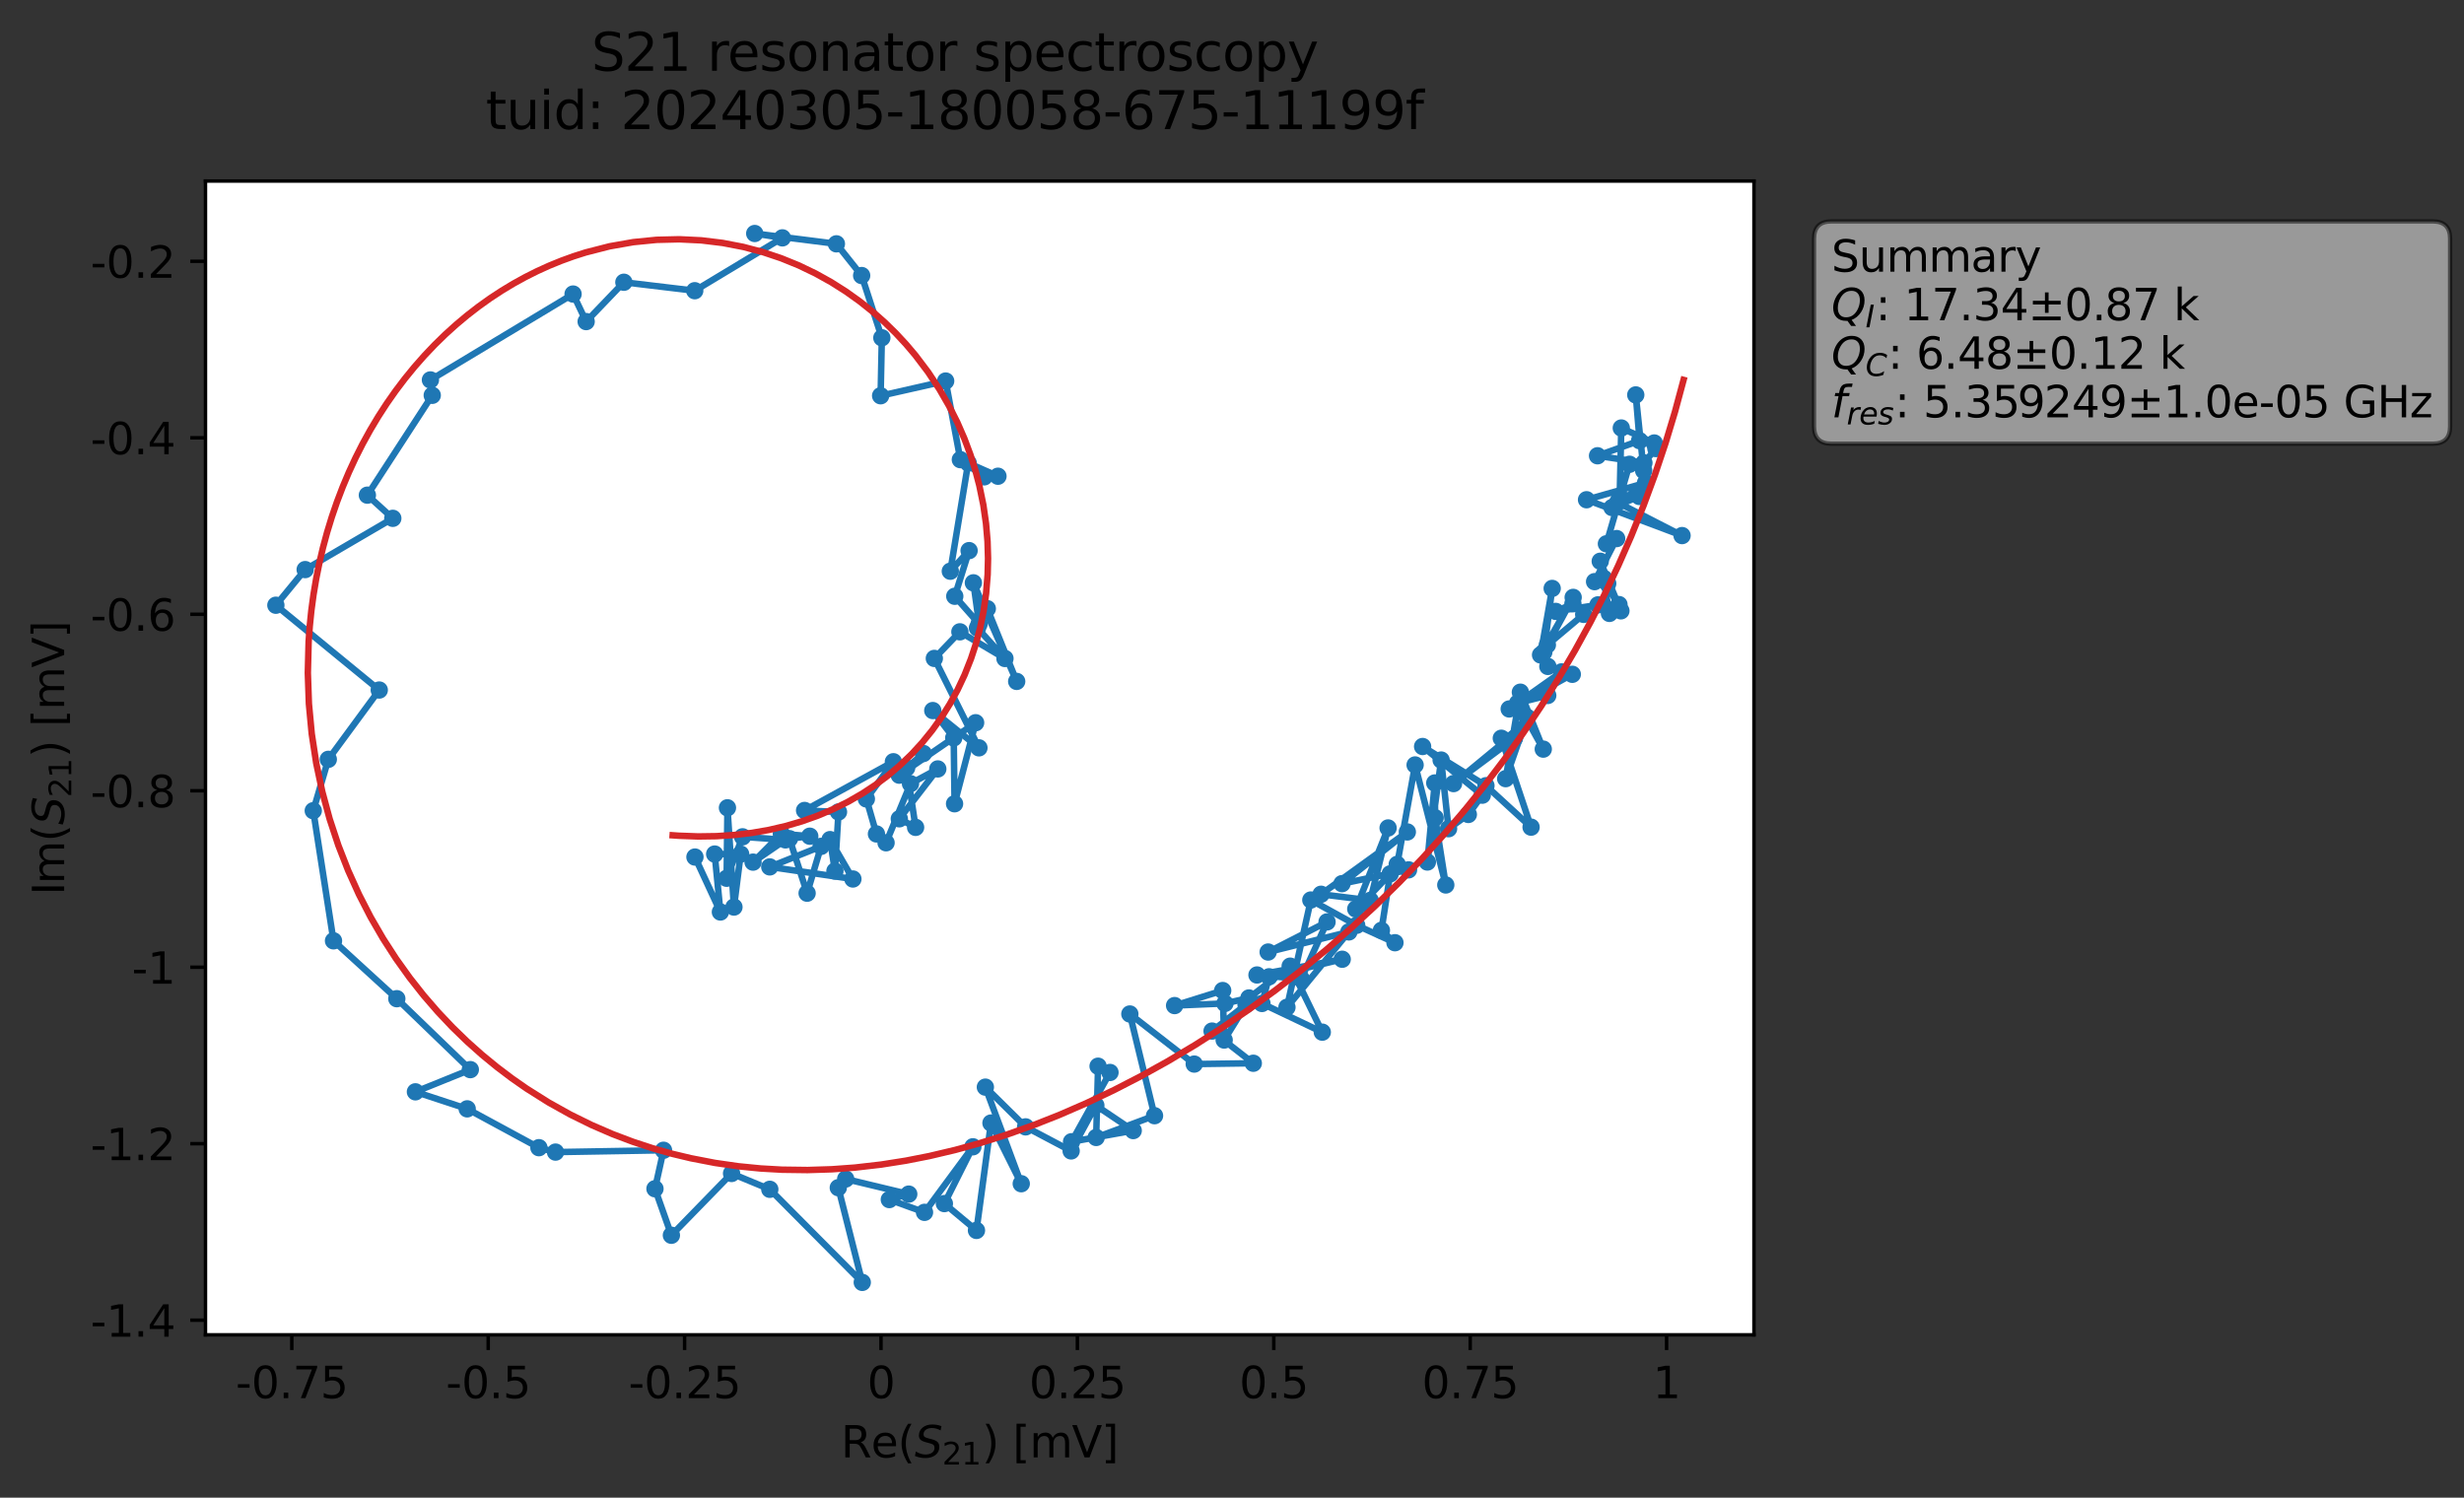 <?xml version="1.0" encoding="utf-8" standalone="no"?>
<!DOCTYPE svg PUBLIC "-//W3C//DTD SVG 1.1//EN"
  "http://www.w3.org/Graphics/SVG/1.1/DTD/svg11.dtd">
<svg xmlns:xlink="http://www.w3.org/1999/xlink" width="568.265pt" height="345.428pt" viewBox="0 0 568.265 345.428" xmlns="http://www.w3.org/2000/svg" version="1.1">
 <rect x="0" y="0" width="568.265" height="345.428" fill="#333333" stroke="none"/>
 <defs>
  <style type="text/css">*{stroke-linejoin: round; stroke-linecap: butt}</style>
 </defs>
 <g id="figure_1">
  <g id="patch_1">
   <path d="M 0 345.428 
L 568.265 345.428 
L 568.265 -0 
L 0 -0 
L 0 345.428 
z
" style="fill: none; opacity: 0"/>
  </g>
  <g id="axes_1">
   <g id="patch_2">
    <path d="M 47.389 307.872 
L 404.509 307.872 
L 404.509 41.76 
L 47.389 41.76 
z
" style="fill: #ffffff"/>
   </g>
   <g id="matplotlib.axis_1">
    <g id="xtick_1">
     <g id="line2d_1">
      <defs>
       <path id="mbfa05f04af" d="M 0 0 
L 0 3.5 
" style="stroke: #000000; stroke-width: 0.8"/>
      </defs>
      <g>
       <use xlink:href="#mbfa05f04af" x="67.297" y="307.872" style="stroke: #000000; stroke-width: 0.8"/>
      </g>
     </g>
     <g id="text_1">
      <!-- -0.75 -->
      <g transform="translate(54.36 322.47) scale(0.1 -0.1)">
       <defs>
        <path id="DejaVuSans-2d" d="M 313 2009 
L 1997 2009 
L 1997 1497 
L 313 1497 
L 313 2009 
z
" transform="scale(0.016)"/>
        <path id="DejaVuSans-30" d="M 2034 4250 
Q 1547 4250 1301 3770 
Q 1056 3291 1056 2328 
Q 1056 1369 1301 889 
Q 1547 409 2034 409 
Q 2525 409 2770 889 
Q 3016 1369 3016 2328 
Q 3016 3291 2770 3770 
Q 2525 4250 2034 4250 
z
M 2034 4750 
Q 2819 4750 3233 4129 
Q 3647 3509 3647 2328 
Q 3647 1150 3233 529 
Q 2819 -91 2034 -91 
Q 1250 -91 836 529 
Q 422 1150 422 2328 
Q 422 3509 836 4129 
Q 1250 4750 2034 4750 
z
" transform="scale(0.016)"/>
        <path id="DejaVuSans-2e" d="M 684 794 
L 1344 794 
L 1344 0 
L 684 0 
L 684 794 
z
" transform="scale(0.016)"/>
        <path id="DejaVuSans-37" d="M 525 4666 
L 3525 4666 
L 3525 4397 
L 1831 0 
L 1172 0 
L 2766 4134 
L 525 4134 
L 525 4666 
z
" transform="scale(0.016)"/>
        <path id="DejaVuSans-35" d="M 691 4666 
L 3169 4666 
L 3169 4134 
L 1269 4134 
L 1269 2991 
Q 1406 3038 1543 3061 
Q 1681 3084 1819 3084 
Q 2600 3084 3056 2656 
Q 3513 2228 3513 1497 
Q 3513 744 3044 326 
Q 2575 -91 1722 -91 
Q 1428 -91 1123 -41 
Q 819 9 494 109 
L 494 744 
Q 775 591 1075 516 
Q 1375 441 1709 441 
Q 2250 441 2565 725 
Q 2881 1009 2881 1497 
Q 2881 1984 2565 2268 
Q 2250 2553 1709 2553 
Q 1456 2553 1204 2497 
Q 953 2441 691 2322 
L 691 4666 
z
" transform="scale(0.016)"/>
       </defs>
       <use xlink:href="#DejaVuSans-2d"/>
       <use xlink:href="#DejaVuSans-30" x="36.084"/>
       <use xlink:href="#DejaVuSans-2e" x="99.707"/>
       <use xlink:href="#DejaVuSans-37" x="131.494"/>
       <use xlink:href="#DejaVuSans-35" x="195.117"/>
      </g>
     </g>
    </g>
    <g id="xtick_2">
     <g id="line2d_2">
      <g>
       <use xlink:href="#mbfa05f04af" x="112.592" y="307.872" style="stroke: #000000; stroke-width: 0.8"/>
      </g>
     </g>
     <g id="text_2">
      <!-- -0.5 -->
      <g transform="translate(102.836 322.47) scale(0.1 -0.1)">
       <use xlink:href="#DejaVuSans-2d"/>
       <use xlink:href="#DejaVuSans-30" x="36.084"/>
       <use xlink:href="#DejaVuSans-2e" x="99.707"/>
       <use xlink:href="#DejaVuSans-35" x="131.494"/>
      </g>
     </g>
    </g>
    <g id="xtick_3">
     <g id="line2d_3">
      <g>
       <use xlink:href="#mbfa05f04af" x="157.887" y="307.872" style="stroke: #000000; stroke-width: 0.8"/>
      </g>
     </g>
     <g id="text_3">
      <!-- -0.25 -->
      <g transform="translate(144.95 322.47) scale(0.1 -0.1)">
       <defs>
        <path id="DejaVuSans-32" d="M 1228 531 
L 3431 531 
L 3431 0 
L 469 0 
L 469 531 
Q 828 903 1448 1529 
Q 2069 2156 2228 2338 
Q 2531 2678 2651 2914 
Q 2772 3150 2772 3378 
Q 2772 3750 2511 3984 
Q 2250 4219 1831 4219 
Q 1534 4219 1204 4116 
Q 875 4013 500 3803 
L 500 4441 
Q 881 4594 1212 4672 
Q 1544 4750 1819 4750 
Q 2544 4750 2975 4387 
Q 3406 4025 3406 3419 
Q 3406 3131 3298 2873 
Q 3191 2616 2906 2266 
Q 2828 2175 2409 1742 
Q 1991 1309 1228 531 
z
" transform="scale(0.016)"/>
       </defs>
       <use xlink:href="#DejaVuSans-2d"/>
       <use xlink:href="#DejaVuSans-30" x="36.084"/>
       <use xlink:href="#DejaVuSans-2e" x="99.707"/>
       <use xlink:href="#DejaVuSans-32" x="131.494"/>
       <use xlink:href="#DejaVuSans-35" x="195.117"/>
      </g>
     </g>
    </g>
    <g id="xtick_4">
     <g id="line2d_4">
      <g>
       <use xlink:href="#mbfa05f04af" x="203.182" y="307.872" style="stroke: #000000; stroke-width: 0.8"/>
      </g>
     </g>
     <g id="text_4">
      <!-- 0 -->
      <g transform="translate(200 322.47) scale(0.1 -0.1)">
       <use xlink:href="#DejaVuSans-30"/>
      </g>
     </g>
    </g>
    <g id="xtick_5">
     <g id="line2d_5">
      <g>
       <use xlink:href="#mbfa05f04af" x="248.476" y="307.872" style="stroke: #000000; stroke-width: 0.8"/>
      </g>
     </g>
     <g id="text_5">
      <!-- 0.25 -->
      <g transform="translate(237.344 322.47) scale(0.1 -0.1)">
       <use xlink:href="#DejaVuSans-30"/>
       <use xlink:href="#DejaVuSans-2e" x="63.623"/>
       <use xlink:href="#DejaVuSans-32" x="95.41"/>
       <use xlink:href="#DejaVuSans-35" x="159.033"/>
      </g>
     </g>
    </g>
    <g id="xtick_6">
     <g id="line2d_6">
      <g>
       <use xlink:href="#mbfa05f04af" x="293.771" y="307.872" style="stroke: #000000; stroke-width: 0.8"/>
      </g>
     </g>
     <g id="text_6">
      <!-- 0.5 -->
      <g transform="translate(285.82 322.47) scale(0.1 -0.1)">
       <use xlink:href="#DejaVuSans-30"/>
       <use xlink:href="#DejaVuSans-2e" x="63.623"/>
       <use xlink:href="#DejaVuSans-35" x="95.41"/>
      </g>
     </g>
    </g>
    <g id="xtick_7">
     <g id="line2d_7">
      <g>
       <use xlink:href="#mbfa05f04af" x="339.066" y="307.872" style="stroke: #000000; stroke-width: 0.8"/>
      </g>
     </g>
     <g id="text_7">
      <!-- 0.75 -->
      <g transform="translate(327.933 322.47) scale(0.1 -0.1)">
       <use xlink:href="#DejaVuSans-30"/>
       <use xlink:href="#DejaVuSans-2e" x="63.623"/>
       <use xlink:href="#DejaVuSans-37" x="95.41"/>
       <use xlink:href="#DejaVuSans-35" x="159.033"/>
      </g>
     </g>
    </g>
    <g id="xtick_8">
     <g id="line2d_8">
      <g>
       <use xlink:href="#mbfa05f04af" x="384.361" y="307.872" style="stroke: #000000; stroke-width: 0.8"/>
      </g>
     </g>
     <g id="text_8">
      <!-- 1 -->
      <g transform="translate(381.18 322.47) scale(0.1 -0.1)">
       <defs>
        <path id="DejaVuSans-31" d="M 794 531 
L 1825 531 
L 1825 4091 
L 703 3866 
L 703 4441 
L 1819 4666 
L 2450 4666 
L 2450 531 
L 3481 531 
L 3481 0 
L 794 0 
L 794 531 
z
" transform="scale(0.016)"/>
       </defs>
       <use xlink:href="#DejaVuSans-31"/>
      </g>
     </g>
    </g>
    <g id="text_9">
     <!-- Re$(S_{21})$ [mV] -->
     <g transform="translate(193.949 336.149) scale(0.1 -0.1)">
      <defs>
       <path id="DejaVuSans-52" d="M 2841 2188 
Q 3044 2119 3236 1894 
Q 3428 1669 3622 1275 
L 4263 0 
L 3584 0 
L 2988 1197 
Q 2756 1666 2539 1819 
Q 2322 1972 1947 1972 
L 1259 1972 
L 1259 0 
L 628 0 
L 628 4666 
L 2053 4666 
Q 2853 4666 3247 4331 
Q 3641 3997 3641 3322 
Q 3641 2881 3436 2590 
Q 3231 2300 2841 2188 
z
M 1259 4147 
L 1259 2491 
L 2053 2491 
Q 2509 2491 2742 2702 
Q 2975 2913 2975 3322 
Q 2975 3731 2742 3939 
Q 2509 4147 2053 4147 
L 1259 4147 
z
" transform="scale(0.016)"/>
       <path id="DejaVuSans-65" d="M 3597 1894 
L 3597 1613 
L 953 1613 
Q 991 1019 1311 708 
Q 1631 397 2203 397 
Q 2534 397 2845 478 
Q 3156 559 3463 722 
L 3463 178 
Q 3153 47 2828 -22 
Q 2503 -91 2169 -91 
Q 1331 -91 842 396 
Q 353 884 353 1716 
Q 353 2575 817 3079 
Q 1281 3584 2069 3584 
Q 2775 3584 3186 3129 
Q 3597 2675 3597 1894 
z
M 3022 2063 
Q 3016 2534 2758 2815 
Q 2500 3097 2075 3097 
Q 1594 3097 1305 2825 
Q 1016 2553 972 2059 
L 3022 2063 
z
" transform="scale(0.016)"/>
       <path id="DejaVuSans-28" d="M 1984 4856 
Q 1566 4138 1362 3434 
Q 1159 2731 1159 2009 
Q 1159 1288 1364 580 
Q 1569 -128 1984 -844 
L 1484 -844 
Q 1016 -109 783 600 
Q 550 1309 550 2009 
Q 550 2706 781 3412 
Q 1013 4119 1484 4856 
L 1984 4856 
z
" transform="scale(0.016)"/>
       <path id="DejaVuSans-Oblique-53" d="M 3859 4513 
L 3738 3897 
Q 3422 4066 3111 4152 
Q 2800 4238 2509 4238 
Q 1944 4238 1609 3991 
Q 1275 3744 1275 3334 
Q 1275 3109 1398 2989 
Q 1522 2869 2034 2731 
L 2413 2638 
Q 3053 2472 3303 2217 
Q 3553 1963 3553 1503 
Q 3553 797 2998 353 
Q 2444 -91 1538 -91 
Q 1166 -91 791 -17 
Q 416 56 38 206 
L 166 856 
Q 513 641 861 531 
Q 1209 422 1556 422 
Q 2147 422 2503 684 
Q 2859 947 2859 1369 
Q 2859 1650 2717 1795 
Q 2575 1941 2106 2059 
L 1728 2156 
Q 1081 2325 845 2545 
Q 609 2766 609 3163 
Q 609 3859 1145 4304 
Q 1681 4750 2541 4750 
Q 2875 4750 3203 4690 
Q 3531 4631 3859 4513 
z
" transform="scale(0.016)"/>
       <path id="DejaVuSans-29" d="M 513 4856 
L 1013 4856 
Q 1481 4119 1714 3412 
Q 1947 2706 1947 2009 
Q 1947 1309 1714 600 
Q 1481 -109 1013 -844 
L 513 -844 
Q 928 -128 1133 580 
Q 1338 1288 1338 2009 
Q 1338 2731 1133 3434 
Q 928 4138 513 4856 
z
" transform="scale(0.016)"/>
       <path id="DejaVuSans-20" transform="scale(0.016)"/>
       <path id="DejaVuSans-5b" d="M 550 4863 
L 1875 4863 
L 1875 4416 
L 1125 4416 
L 1125 -397 
L 1875 -397 
L 1875 -844 
L 550 -844 
L 550 4863 
z
" transform="scale(0.016)"/>
       <path id="DejaVuSans-6d" d="M 3328 2828 
Q 3544 3216 3844 3400 
Q 4144 3584 4550 3584 
Q 5097 3584 5394 3201 
Q 5691 2819 5691 2113 
L 5691 0 
L 5113 0 
L 5113 2094 
Q 5113 2597 4934 2840 
Q 4756 3084 4391 3084 
Q 3944 3084 3684 2787 
Q 3425 2491 3425 1978 
L 3425 0 
L 2847 0 
L 2847 2094 
Q 2847 2600 2669 2842 
Q 2491 3084 2119 3084 
Q 1678 3084 1418 2786 
Q 1159 2488 1159 1978 
L 1159 0 
L 581 0 
L 581 3500 
L 1159 3500 
L 1159 2956 
Q 1356 3278 1631 3431 
Q 1906 3584 2284 3584 
Q 2666 3584 2933 3390 
Q 3200 3197 3328 2828 
z
" transform="scale(0.016)"/>
       <path id="DejaVuSans-56" d="M 1831 0 
L 50 4666 
L 709 4666 
L 2188 738 
L 3669 4666 
L 4325 4666 
L 2547 0 
L 1831 0 
z
" transform="scale(0.016)"/>
       <path id="DejaVuSans-5d" d="M 1947 4863 
L 1947 -844 
L 622 -844 
L 622 -397 
L 1369 -397 
L 1369 4416 
L 622 4416 
L 622 4863 
L 1947 4863 
z
" transform="scale(0.016)"/>
      </defs>
      <use xlink:href="#DejaVuSans-52" transform="translate(0 0.016)"/>
      <use xlink:href="#DejaVuSans-65" transform="translate(69.482 0.016)"/>
      <use xlink:href="#DejaVuSans-28" transform="translate(131.006 0.016)"/>
      <use xlink:href="#DejaVuSans-Oblique-53" transform="translate(170.02 0.016)"/>
      <use xlink:href="#DejaVuSans-32" transform="translate(233.496 -16.391) scale(0.7)"/>
      <use xlink:href="#DejaVuSans-31" transform="translate(278.032 -16.391) scale(0.7)"/>
      <use xlink:href="#DejaVuSans-29" transform="translate(325.303 0.016)"/>
      <use xlink:href="#DejaVuSans-20" transform="translate(364.316 0.016)"/>
      <use xlink:href="#DejaVuSans-5b" transform="translate(396.104 0.016)"/>
      <use xlink:href="#DejaVuSans-6d" transform="translate(435.117 0.016)"/>
      <use xlink:href="#DejaVuSans-56" transform="translate(532.529 0.016)"/>
      <use xlink:href="#DejaVuSans-5d" transform="translate(600.938 0.016)"/>
     </g>
    </g>
   </g>
   <g id="matplotlib.axis_2">
    <g id="ytick_1">
     <g id="line2d_9">
      <defs>
       <path id="mf8d7899d16" d="M 0 0 
L -3.5 0 
" style="stroke: #000000; stroke-width: 0.8"/>
      </defs>
      <g>
       <use xlink:href="#mf8d7899d16" x="47.389" y="304.496" style="stroke: #000000; stroke-width: 0.8"/>
      </g>
     </g>
     <g id="text_10">
      <!-- -1.4 -->
      <g transform="translate(20.878 308.295) scale(0.1 -0.1)">
       <defs>
        <path id="DejaVuSans-34" d="M 2419 4116 
L 825 1625 
L 2419 1625 
L 2419 4116 
z
M 2253 4666 
L 3047 4666 
L 3047 1625 
L 3713 1625 
L 3713 1100 
L 3047 1100 
L 3047 0 
L 2419 0 
L 2419 1100 
L 313 1100 
L 313 1709 
L 2253 4666 
z
" transform="scale(0.016)"/>
       </defs>
       <use xlink:href="#DejaVuSans-2d"/>
       <use xlink:href="#DejaVuSans-31" x="36.084"/>
       <use xlink:href="#DejaVuSans-2e" x="99.707"/>
       <use xlink:href="#DejaVuSans-34" x="131.494"/>
      </g>
     </g>
    </g>
    <g id="ytick_2">
     <g id="line2d_10">
      <g>
       <use xlink:href="#mf8d7899d16" x="47.389" y="263.791" style="stroke: #000000; stroke-width: 0.8"/>
      </g>
     </g>
     <g id="text_11">
      <!-- -1.2 -->
      <g transform="translate(20.878 267.59) scale(0.1 -0.1)">
       <use xlink:href="#DejaVuSans-2d"/>
       <use xlink:href="#DejaVuSans-31" x="36.084"/>
       <use xlink:href="#DejaVuSans-2e" x="99.707"/>
       <use xlink:href="#DejaVuSans-32" x="131.494"/>
      </g>
     </g>
    </g>
    <g id="ytick_3">
     <g id="line2d_11">
      <g>
       <use xlink:href="#mf8d7899d16" x="47.389" y="223.086" style="stroke: #000000; stroke-width: 0.8"/>
      </g>
     </g>
     <g id="text_12">
      <!-- -1 -->
      <g transform="translate(30.419 226.885) scale(0.1 -0.1)">
       <use xlink:href="#DejaVuSans-2d"/>
       <use xlink:href="#DejaVuSans-31" x="36.084"/>
      </g>
     </g>
    </g>
    <g id="ytick_4">
     <g id="line2d_12">
      <g>
       <use xlink:href="#mf8d7899d16" x="47.389" y="182.381" style="stroke: #000000; stroke-width: 0.8"/>
      </g>
     </g>
     <g id="text_13">
      <!-- -0.8 -->
      <g transform="translate(20.878 186.181) scale(0.1 -0.1)">
       <defs>
        <path id="DejaVuSans-38" d="M 2034 2216 
Q 1584 2216 1326 1975 
Q 1069 1734 1069 1313 
Q 1069 891 1326 650 
Q 1584 409 2034 409 
Q 2484 409 2743 651 
Q 3003 894 3003 1313 
Q 3003 1734 2745 1975 
Q 2488 2216 2034 2216 
z
M 1403 2484 
Q 997 2584 770 2862 
Q 544 3141 544 3541 
Q 544 4100 942 4425 
Q 1341 4750 2034 4750 
Q 2731 4750 3128 4425 
Q 3525 4100 3525 3541 
Q 3525 3141 3298 2862 
Q 3072 2584 2669 2484 
Q 3125 2378 3379 2068 
Q 3634 1759 3634 1313 
Q 3634 634 3220 271 
Q 2806 -91 2034 -91 
Q 1263 -91 848 271 
Q 434 634 434 1313 
Q 434 1759 690 2068 
Q 947 2378 1403 2484 
z
M 1172 3481 
Q 1172 3119 1398 2916 
Q 1625 2713 2034 2713 
Q 2441 2713 2670 2916 
Q 2900 3119 2900 3481 
Q 2900 3844 2670 4047 
Q 2441 4250 2034 4250 
Q 1625 4250 1398 4047 
Q 1172 3844 1172 3481 
z
" transform="scale(0.016)"/>
       </defs>
       <use xlink:href="#DejaVuSans-2d"/>
       <use xlink:href="#DejaVuSans-30" x="36.084"/>
       <use xlink:href="#DejaVuSans-2e" x="99.707"/>
       <use xlink:href="#DejaVuSans-38" x="131.494"/>
      </g>
     </g>
    </g>
    <g id="ytick_5">
     <g id="line2d_13">
      <g>
       <use xlink:href="#mf8d7899d16" x="47.389" y="141.677" style="stroke: #000000; stroke-width: 0.8"/>
      </g>
     </g>
     <g id="text_14">
      <!-- -0.6 -->
      <g transform="translate(20.878 145.476) scale(0.1 -0.1)">
       <defs>
        <path id="DejaVuSans-36" d="M 2113 2584 
Q 1688 2584 1439 2293 
Q 1191 2003 1191 1497 
Q 1191 994 1439 701 
Q 1688 409 2113 409 
Q 2538 409 2786 701 
Q 3034 994 3034 1497 
Q 3034 2003 2786 2293 
Q 2538 2584 2113 2584 
z
M 3366 4563 
L 3366 3988 
Q 3128 4100 2886 4159 
Q 2644 4219 2406 4219 
Q 1781 4219 1451 3797 
Q 1122 3375 1075 2522 
Q 1259 2794 1537 2939 
Q 1816 3084 2150 3084 
Q 2853 3084 3261 2657 
Q 3669 2231 3669 1497 
Q 3669 778 3244 343 
Q 2819 -91 2113 -91 
Q 1303 -91 875 529 
Q 447 1150 447 2328 
Q 447 3434 972 4092 
Q 1497 4750 2381 4750 
Q 2619 4750 2861 4703 
Q 3103 4656 3366 4563 
z
" transform="scale(0.016)"/>
       </defs>
       <use xlink:href="#DejaVuSans-2d"/>
       <use xlink:href="#DejaVuSans-30" x="36.084"/>
       <use xlink:href="#DejaVuSans-2e" x="99.707"/>
       <use xlink:href="#DejaVuSans-36" x="131.494"/>
      </g>
     </g>
    </g>
    <g id="ytick_6">
     <g id="line2d_14">
      <g>
       <use xlink:href="#mf8d7899d16" x="47.389" y="100.972" style="stroke: #000000; stroke-width: 0.8"/>
      </g>
     </g>
     <g id="text_15">
      <!-- -0.4 -->
      <g transform="translate(20.878 104.771) scale(0.1 -0.1)">
       <use xlink:href="#DejaVuSans-2d"/>
       <use xlink:href="#DejaVuSans-30" x="36.084"/>
       <use xlink:href="#DejaVuSans-2e" x="99.707"/>
       <use xlink:href="#DejaVuSans-34" x="131.494"/>
      </g>
     </g>
    </g>
    <g id="ytick_7">
     <g id="line2d_15">
      <g>
       <use xlink:href="#mf8d7899d16" x="47.389" y="60.267" style="stroke: #000000; stroke-width: 0.8"/>
      </g>
     </g>
     <g id="text_16">
      <!-- -0.2 -->
      <g transform="translate(20.878 64.067) scale(0.1 -0.1)">
       <use xlink:href="#DejaVuSans-2d"/>
       <use xlink:href="#DejaVuSans-30" x="36.084"/>
       <use xlink:href="#DejaVuSans-2e" x="99.707"/>
       <use xlink:href="#DejaVuSans-32" x="131.494"/>
      </g>
     </g>
    </g>
    <g id="text_17">
     <!-- Im$(S_{21})$ [mV] -->
     <g transform="translate(14.798 206.466) rotate(-90) scale(0.1 -0.1)">
      <defs>
       <path id="DejaVuSans-49" d="M 628 4666 
L 1259 4666 
L 1259 0 
L 628 0 
L 628 4666 
z
" transform="scale(0.016)"/>
      </defs>
      <use xlink:href="#DejaVuSans-49" transform="translate(0 0.016)"/>
      <use xlink:href="#DejaVuSans-6d" transform="translate(25.867 0.016)"/>
      <use xlink:href="#DejaVuSans-28" transform="translate(123.279 0.016)"/>
      <use xlink:href="#DejaVuSans-Oblique-53" transform="translate(162.293 0.016)"/>
      <use xlink:href="#DejaVuSans-32" transform="translate(225.77 -16.391) scale(0.7)"/>
      <use xlink:href="#DejaVuSans-31" transform="translate(270.306 -16.391) scale(0.7)"/>
      <use xlink:href="#DejaVuSans-29" transform="translate(317.576 0.016)"/>
      <use xlink:href="#DejaVuSans-20" transform="translate(356.59 0.016)"/>
      <use xlink:href="#DejaVuSans-5b" transform="translate(388.377 0.016)"/>
      <use xlink:href="#DejaVuSans-6d" transform="translate(427.391 0.016)"/>
      <use xlink:href="#DejaVuSans-56" transform="translate(524.803 0.016)"/>
      <use xlink:href="#DejaVuSans-5d" transform="translate(593.211 0.016)"/>
     </g>
    </g>
   </g>
   <g id="line2d_16">
    <path d="M 379.078 108.557 
L 377.252 91.085 
L 378.135 101.641 
L 368.434 105.12 
L 379.134 106.757 
L 381.895 103.458 
L 381.512 102.173 
L 373.914 98.717 
L 373.545 114.536 
L 378.069 114.506 
L 371.782 117.058 
L 379.498 111.381 
L 365.897 115.263 
L 387.929 123.529 
L 373.072 115.891 
L 375.808 107.084 
L 370.481 125.423 
L 372.845 124.217 
L 367.753 134.154 
L 370.783 134.587 
L 369.926 133.418 
L 373.826 140.886 
L 369.059 129.448 
L 371.178 141.48 
L 373.378 139.44 
L 368.542 139.507 
L 358.789 141.016 
L 362.757 139.254 
L 365.241 141.705 
L 356.863 148.753 
L 362.815 137.782 
L 355.294 151.056 
L 357.976 135.717 
L 356.048 150.402 
L 356.975 153.705 
L 362.616 155.525 
L 348.065 163.519 
L 360.137 154.966 
L 356.95 160.409 
L 350.009 162.15 
L 355.921 172.782 
L 350.639 159.65 
L 347.25 179.593 
L 352.197 165.427 
L 347.259 170.796 
L 335.227 180.732 
L 349.27 170.281 
L 346.242 170.273 
L 353.109 190.779 
L 342.7 181.218 
L 328.091 172.177 
L 341.852 183.404 
L 338.638 187.852 
L 334.08 191.136 
L 332.365 175.3 
L 329.192 198.82 
L 330.897 180.587 
L 330.985 188.623 
L 333.437 204.115 
L 326.364 176.434 
L 322.234 199.358 
L 324.85 200.624 
L 309.503 203.809 
L 324.569 191.883 
L 304.672 206.257 
L 316.019 207.671 
L 320.133 190.965 
L 312.676 209.644 
L 314.083 208.454 
L 320.617 201.546 
L 318.593 214.58 
L 321.715 217.432 
L 312.887 213.409 
L 302.311 207.582 
L 296.807 232.331 
L 311.082 214.94 
L 292.468 219.58 
L 306.056 212.633 
L 300.111 225.772 
L 289.894 224.873 
L 309.551 221.245 
L 292.683 225.291 
L 291.041 231.447 
L 304.956 238.063 
L 297.547 222.84 
L 288.035 230.174 
L 282.504 231.439 
L 270.893 231.932 
L 281.986 228.46 
L 282.329 239.878 
L 287.37 231.708 
L 279.536 237.81 
L 289.045 245.233 
L 275.424 245.424 
L 260.572 233.872 
L 266.267 257.331 
L 252.804 262.351 
L 253.246 245.914 
L 255.995 247.358 
L 247.13 263.337 
L 261.353 260.762 
L 252.731 254.958 
L 247.034 265.454 
L 236.532 259.904 
L 227.253 250.742 
L 235.529 273.019 
L 228.545 259.023 
L 225.201 283.791 
L 217.799 277.601 
L 224.376 264.499 
L 213.218 279.619 
L 205.103 276.675 
L 209.583 275.415 
L 195.041 271.927 
L 193.334 273.934 
L 198.861 295.776 
L 177.538 274.306 
L 168.72 270.656 
L 154.842 284.908 
L 151.053 274.178 
L 153.028 265.303 
L 128.117 265.725 
L 124.288 264.705 
L 107.75 255.75 
L 95.806 251.825 
L 108.469 246.705 
L 91.515 230.343 
L 76.917 216.996 
L 72.247 186.987 
L 75.716 175.138 
L 87.468 159.152 
L 63.622 139.593 
L 70.38 131.374 
L 90.591 119.55 
L 84.727 114.207 
L 99.687 91.178 
L 99.268 87.628 
L 132.166 67.82 
L 135.184 74.171 
L 143.881 65.1 
L 160.226 67.052 
L 180.437 54.863 
L 174.059 53.856 
L 192.898 56.239 
L 198.722 63.553 
L 203.376 77.911 
L 203.096 91.278 
L 218.096 87.884 
L 221.484 106.014 
L 226.997 109.981 
L 230.156 109.839 
L 223.289 106.787 
L 219.168 131.748 
L 223.502 126.996 
L 220.196 137.526 
L 225.811 143.9 
L 224.49 134.424 
L 234.476 157.163 
L 227.701 140.388 
L 225.43 144.847 
L 231.77 151.88 
L 221.376 145.726 
L 215.482 151.861 
L 225.77 172.485 
L 215.125 163.885 
L 219.955 170.197 
L 220.148 185.384 
L 225.007 166.695 
L 207.399 178.793 
L 212.959 173.792 
L 209.095 177.108 
L 211.163 190.828 
L 207.409 188.853 
L 216.281 177.352 
L 209.987 180.754 
L 204.353 194.383 
L 202.134 192.343 
L 199.807 184.271 
L 206.038 175.692 
L 185.558 186.927 
L 193.383 187.273 
L 192.56 200.9 
L 191.432 193.652 
L 196.702 202.736 
L 177.527 199.945 
L 189.365 195.211 
L 186.144 206.013 
L 182.062 193.436 
L 186.754 192.866 
L 180.198 192.299 
L 173.672 198.845 
L 181.144 193.714 
L 171.258 193.007 
L 167.584 202.568 
L 167.77 186.313 
L 169.269 209.207 
L 170.817 196.993 
L 164.824 196.98 
L 166.142 210.348 
L 160.273 197.671 
L 160.273 197.671 
" clip-path="url(#pb75ff3c43d)" style="fill: none; stroke: #1f77b4; stroke-width: 1.5; stroke-linecap: square"/>
    <defs>
     <path id="m9b464175dd" d="M 0 1.5 
C 0.398 1.5 0.779 1.342 1.061 1.061 
C 1.342 0.779 1.5 0.398 1.5 0 
C 1.5 -0.398 1.342 -0.779 1.061 -1.061 
C 0.779 -1.342 0.398 -1.5 0 -1.5 
C -0.398 -1.5 -0.779 -1.342 -1.061 -1.061 
C -1.342 -0.779 -1.5 -0.398 -1.5 0 
C -1.5 0.398 -1.342 0.779 -1.061 1.061 
C -0.779 1.342 -0.398 1.5 0 1.5 
z
" style="stroke: #1f77b4"/>
    </defs>
    <g clip-path="url(#pb75ff3c43d)">
     <use xlink:href="#m9b464175dd" x="379.078" y="108.557" style="fill: #1f77b4; stroke: #1f77b4"/>
     <use xlink:href="#m9b464175dd" x="377.252" y="91.085" style="fill: #1f77b4; stroke: #1f77b4"/>
     <use xlink:href="#m9b464175dd" x="378.135" y="101.641" style="fill: #1f77b4; stroke: #1f77b4"/>
     <use xlink:href="#m9b464175dd" x="368.434" y="105.12" style="fill: #1f77b4; stroke: #1f77b4"/>
     <use xlink:href="#m9b464175dd" x="379.134" y="106.757" style="fill: #1f77b4; stroke: #1f77b4"/>
     <use xlink:href="#m9b464175dd" x="381.895" y="103.458" style="fill: #1f77b4; stroke: #1f77b4"/>
     <use xlink:href="#m9b464175dd" x="381.512" y="102.173" style="fill: #1f77b4; stroke: #1f77b4"/>
     <use xlink:href="#m9b464175dd" x="373.914" y="98.717" style="fill: #1f77b4; stroke: #1f77b4"/>
     <use xlink:href="#m9b464175dd" x="373.545" y="114.536" style="fill: #1f77b4; stroke: #1f77b4"/>
     <use xlink:href="#m9b464175dd" x="378.069" y="114.506" style="fill: #1f77b4; stroke: #1f77b4"/>
     <use xlink:href="#m9b464175dd" x="371.782" y="117.058" style="fill: #1f77b4; stroke: #1f77b4"/>
     <use xlink:href="#m9b464175dd" x="379.498" y="111.381" style="fill: #1f77b4; stroke: #1f77b4"/>
     <use xlink:href="#m9b464175dd" x="365.897" y="115.263" style="fill: #1f77b4; stroke: #1f77b4"/>
     <use xlink:href="#m9b464175dd" x="387.929" y="123.529" style="fill: #1f77b4; stroke: #1f77b4"/>
     <use xlink:href="#m9b464175dd" x="373.072" y="115.891" style="fill: #1f77b4; stroke: #1f77b4"/>
     <use xlink:href="#m9b464175dd" x="375.808" y="107.084" style="fill: #1f77b4; stroke: #1f77b4"/>
     <use xlink:href="#m9b464175dd" x="370.481" y="125.423" style="fill: #1f77b4; stroke: #1f77b4"/>
     <use xlink:href="#m9b464175dd" x="372.845" y="124.217" style="fill: #1f77b4; stroke: #1f77b4"/>
     <use xlink:href="#m9b464175dd" x="367.753" y="134.154" style="fill: #1f77b4; stroke: #1f77b4"/>
     <use xlink:href="#m9b464175dd" x="370.783" y="134.587" style="fill: #1f77b4; stroke: #1f77b4"/>
     <use xlink:href="#m9b464175dd" x="369.926" y="133.418" style="fill: #1f77b4; stroke: #1f77b4"/>
     <use xlink:href="#m9b464175dd" x="373.826" y="140.886" style="fill: #1f77b4; stroke: #1f77b4"/>
     <use xlink:href="#m9b464175dd" x="369.059" y="129.448" style="fill: #1f77b4; stroke: #1f77b4"/>
     <use xlink:href="#m9b464175dd" x="371.178" y="141.48" style="fill: #1f77b4; stroke: #1f77b4"/>
     <use xlink:href="#m9b464175dd" x="373.378" y="139.44" style="fill: #1f77b4; stroke: #1f77b4"/>
     <use xlink:href="#m9b464175dd" x="368.542" y="139.507" style="fill: #1f77b4; stroke: #1f77b4"/>
     <use xlink:href="#m9b464175dd" x="358.789" y="141.016" style="fill: #1f77b4; stroke: #1f77b4"/>
     <use xlink:href="#m9b464175dd" x="362.757" y="139.254" style="fill: #1f77b4; stroke: #1f77b4"/>
     <use xlink:href="#m9b464175dd" x="365.241" y="141.705" style="fill: #1f77b4; stroke: #1f77b4"/>
     <use xlink:href="#m9b464175dd" x="356.863" y="148.753" style="fill: #1f77b4; stroke: #1f77b4"/>
     <use xlink:href="#m9b464175dd" x="362.815" y="137.782" style="fill: #1f77b4; stroke: #1f77b4"/>
     <use xlink:href="#m9b464175dd" x="355.294" y="151.056" style="fill: #1f77b4; stroke: #1f77b4"/>
     <use xlink:href="#m9b464175dd" x="357.976" y="135.717" style="fill: #1f77b4; stroke: #1f77b4"/>
     <use xlink:href="#m9b464175dd" x="356.048" y="150.402" style="fill: #1f77b4; stroke: #1f77b4"/>
     <use xlink:href="#m9b464175dd" x="356.975" y="153.705" style="fill: #1f77b4; stroke: #1f77b4"/>
     <use xlink:href="#m9b464175dd" x="362.616" y="155.525" style="fill: #1f77b4; stroke: #1f77b4"/>
     <use xlink:href="#m9b464175dd" x="348.065" y="163.519" style="fill: #1f77b4; stroke: #1f77b4"/>
     <use xlink:href="#m9b464175dd" x="360.137" y="154.966" style="fill: #1f77b4; stroke: #1f77b4"/>
     <use xlink:href="#m9b464175dd" x="356.95" y="160.409" style="fill: #1f77b4; stroke: #1f77b4"/>
     <use xlink:href="#m9b464175dd" x="350.009" y="162.15" style="fill: #1f77b4; stroke: #1f77b4"/>
     <use xlink:href="#m9b464175dd" x="355.921" y="172.782" style="fill: #1f77b4; stroke: #1f77b4"/>
     <use xlink:href="#m9b464175dd" x="350.639" y="159.65" style="fill: #1f77b4; stroke: #1f77b4"/>
     <use xlink:href="#m9b464175dd" x="347.25" y="179.593" style="fill: #1f77b4; stroke: #1f77b4"/>
     <use xlink:href="#m9b464175dd" x="352.197" y="165.427" style="fill: #1f77b4; stroke: #1f77b4"/>
     <use xlink:href="#m9b464175dd" x="347.259" y="170.796" style="fill: #1f77b4; stroke: #1f77b4"/>
     <use xlink:href="#m9b464175dd" x="335.227" y="180.732" style="fill: #1f77b4; stroke: #1f77b4"/>
     <use xlink:href="#m9b464175dd" x="349.27" y="170.281" style="fill: #1f77b4; stroke: #1f77b4"/>
     <use xlink:href="#m9b464175dd" x="346.242" y="170.273" style="fill: #1f77b4; stroke: #1f77b4"/>
     <use xlink:href="#m9b464175dd" x="353.109" y="190.779" style="fill: #1f77b4; stroke: #1f77b4"/>
     <use xlink:href="#m9b464175dd" x="342.7" y="181.218" style="fill: #1f77b4; stroke: #1f77b4"/>
     <use xlink:href="#m9b464175dd" x="328.091" y="172.177" style="fill: #1f77b4; stroke: #1f77b4"/>
     <use xlink:href="#m9b464175dd" x="341.852" y="183.404" style="fill: #1f77b4; stroke: #1f77b4"/>
     <use xlink:href="#m9b464175dd" x="338.638" y="187.852" style="fill: #1f77b4; stroke: #1f77b4"/>
     <use xlink:href="#m9b464175dd" x="334.08" y="191.136" style="fill: #1f77b4; stroke: #1f77b4"/>
     <use xlink:href="#m9b464175dd" x="332.365" y="175.3" style="fill: #1f77b4; stroke: #1f77b4"/>
     <use xlink:href="#m9b464175dd" x="329.192" y="198.82" style="fill: #1f77b4; stroke: #1f77b4"/>
     <use xlink:href="#m9b464175dd" x="330.897" y="180.587" style="fill: #1f77b4; stroke: #1f77b4"/>
     <use xlink:href="#m9b464175dd" x="330.985" y="188.623" style="fill: #1f77b4; stroke: #1f77b4"/>
     <use xlink:href="#m9b464175dd" x="333.437" y="204.115" style="fill: #1f77b4; stroke: #1f77b4"/>
     <use xlink:href="#m9b464175dd" x="326.364" y="176.434" style="fill: #1f77b4; stroke: #1f77b4"/>
     <use xlink:href="#m9b464175dd" x="322.234" y="199.358" style="fill: #1f77b4; stroke: #1f77b4"/>
     <use xlink:href="#m9b464175dd" x="324.85" y="200.624" style="fill: #1f77b4; stroke: #1f77b4"/>
     <use xlink:href="#m9b464175dd" x="309.503" y="203.809" style="fill: #1f77b4; stroke: #1f77b4"/>
     <use xlink:href="#m9b464175dd" x="324.569" y="191.883" style="fill: #1f77b4; stroke: #1f77b4"/>
     <use xlink:href="#m9b464175dd" x="304.672" y="206.257" style="fill: #1f77b4; stroke: #1f77b4"/>
     <use xlink:href="#m9b464175dd" x="316.019" y="207.671" style="fill: #1f77b4; stroke: #1f77b4"/>
     <use xlink:href="#m9b464175dd" x="320.133" y="190.965" style="fill: #1f77b4; stroke: #1f77b4"/>
     <use xlink:href="#m9b464175dd" x="312.676" y="209.644" style="fill: #1f77b4; stroke: #1f77b4"/>
     <use xlink:href="#m9b464175dd" x="314.083" y="208.454" style="fill: #1f77b4; stroke: #1f77b4"/>
     <use xlink:href="#m9b464175dd" x="320.617" y="201.546" style="fill: #1f77b4; stroke: #1f77b4"/>
     <use xlink:href="#m9b464175dd" x="318.593" y="214.58" style="fill: #1f77b4; stroke: #1f77b4"/>
     <use xlink:href="#m9b464175dd" x="321.715" y="217.432" style="fill: #1f77b4; stroke: #1f77b4"/>
     <use xlink:href="#m9b464175dd" x="312.887" y="213.409" style="fill: #1f77b4; stroke: #1f77b4"/>
     <use xlink:href="#m9b464175dd" x="302.311" y="207.582" style="fill: #1f77b4; stroke: #1f77b4"/>
     <use xlink:href="#m9b464175dd" x="296.807" y="232.331" style="fill: #1f77b4; stroke: #1f77b4"/>
     <use xlink:href="#m9b464175dd" x="311.082" y="214.94" style="fill: #1f77b4; stroke: #1f77b4"/>
     <use xlink:href="#m9b464175dd" x="292.468" y="219.58" style="fill: #1f77b4; stroke: #1f77b4"/>
     <use xlink:href="#m9b464175dd" x="306.056" y="212.633" style="fill: #1f77b4; stroke: #1f77b4"/>
     <use xlink:href="#m9b464175dd" x="300.111" y="225.772" style="fill: #1f77b4; stroke: #1f77b4"/>
     <use xlink:href="#m9b464175dd" x="289.894" y="224.873" style="fill: #1f77b4; stroke: #1f77b4"/>
     <use xlink:href="#m9b464175dd" x="309.551" y="221.245" style="fill: #1f77b4; stroke: #1f77b4"/>
     <use xlink:href="#m9b464175dd" x="292.683" y="225.291" style="fill: #1f77b4; stroke: #1f77b4"/>
     <use xlink:href="#m9b464175dd" x="291.041" y="231.447" style="fill: #1f77b4; stroke: #1f77b4"/>
     <use xlink:href="#m9b464175dd" x="304.956" y="238.063" style="fill: #1f77b4; stroke: #1f77b4"/>
     <use xlink:href="#m9b464175dd" x="297.547" y="222.84" style="fill: #1f77b4; stroke: #1f77b4"/>
     <use xlink:href="#m9b464175dd" x="288.035" y="230.174" style="fill: #1f77b4; stroke: #1f77b4"/>
     <use xlink:href="#m9b464175dd" x="282.504" y="231.439" style="fill: #1f77b4; stroke: #1f77b4"/>
     <use xlink:href="#m9b464175dd" x="270.893" y="231.932" style="fill: #1f77b4; stroke: #1f77b4"/>
     <use xlink:href="#m9b464175dd" x="281.986" y="228.46" style="fill: #1f77b4; stroke: #1f77b4"/>
     <use xlink:href="#m9b464175dd" x="282.329" y="239.878" style="fill: #1f77b4; stroke: #1f77b4"/>
     <use xlink:href="#m9b464175dd" x="287.37" y="231.708" style="fill: #1f77b4; stroke: #1f77b4"/>
     <use xlink:href="#m9b464175dd" x="279.536" y="237.81" style="fill: #1f77b4; stroke: #1f77b4"/>
     <use xlink:href="#m9b464175dd" x="289.045" y="245.233" style="fill: #1f77b4; stroke: #1f77b4"/>
     <use xlink:href="#m9b464175dd" x="275.424" y="245.424" style="fill: #1f77b4; stroke: #1f77b4"/>
     <use xlink:href="#m9b464175dd" x="260.572" y="233.872" style="fill: #1f77b4; stroke: #1f77b4"/>
     <use xlink:href="#m9b464175dd" x="266.267" y="257.331" style="fill: #1f77b4; stroke: #1f77b4"/>
     <use xlink:href="#m9b464175dd" x="252.804" y="262.351" style="fill: #1f77b4; stroke: #1f77b4"/>
     <use xlink:href="#m9b464175dd" x="253.246" y="245.914" style="fill: #1f77b4; stroke: #1f77b4"/>
     <use xlink:href="#m9b464175dd" x="255.995" y="247.358" style="fill: #1f77b4; stroke: #1f77b4"/>
     <use xlink:href="#m9b464175dd" x="247.13" y="263.337" style="fill: #1f77b4; stroke: #1f77b4"/>
     <use xlink:href="#m9b464175dd" x="261.353" y="260.762" style="fill: #1f77b4; stroke: #1f77b4"/>
     <use xlink:href="#m9b464175dd" x="252.731" y="254.958" style="fill: #1f77b4; stroke: #1f77b4"/>
     <use xlink:href="#m9b464175dd" x="247.034" y="265.454" style="fill: #1f77b4; stroke: #1f77b4"/>
     <use xlink:href="#m9b464175dd" x="236.532" y="259.904" style="fill: #1f77b4; stroke: #1f77b4"/>
     <use xlink:href="#m9b464175dd" x="227.253" y="250.742" style="fill: #1f77b4; stroke: #1f77b4"/>
     <use xlink:href="#m9b464175dd" x="235.529" y="273.019" style="fill: #1f77b4; stroke: #1f77b4"/>
     <use xlink:href="#m9b464175dd" x="228.545" y="259.023" style="fill: #1f77b4; stroke: #1f77b4"/>
     <use xlink:href="#m9b464175dd" x="225.201" y="283.791" style="fill: #1f77b4; stroke: #1f77b4"/>
     <use xlink:href="#m9b464175dd" x="217.799" y="277.601" style="fill: #1f77b4; stroke: #1f77b4"/>
     <use xlink:href="#m9b464175dd" x="224.376" y="264.499" style="fill: #1f77b4; stroke: #1f77b4"/>
     <use xlink:href="#m9b464175dd" x="213.218" y="279.619" style="fill: #1f77b4; stroke: #1f77b4"/>
     <use xlink:href="#m9b464175dd" x="205.103" y="276.675" style="fill: #1f77b4; stroke: #1f77b4"/>
     <use xlink:href="#m9b464175dd" x="209.583" y="275.415" style="fill: #1f77b4; stroke: #1f77b4"/>
     <use xlink:href="#m9b464175dd" x="195.041" y="271.927" style="fill: #1f77b4; stroke: #1f77b4"/>
     <use xlink:href="#m9b464175dd" x="193.334" y="273.934" style="fill: #1f77b4; stroke: #1f77b4"/>
     <use xlink:href="#m9b464175dd" x="198.861" y="295.776" style="fill: #1f77b4; stroke: #1f77b4"/>
     <use xlink:href="#m9b464175dd" x="177.538" y="274.306" style="fill: #1f77b4; stroke: #1f77b4"/>
     <use xlink:href="#m9b464175dd" x="168.72" y="270.656" style="fill: #1f77b4; stroke: #1f77b4"/>
     <use xlink:href="#m9b464175dd" x="154.842" y="284.908" style="fill: #1f77b4; stroke: #1f77b4"/>
     <use xlink:href="#m9b464175dd" x="151.053" y="274.178" style="fill: #1f77b4; stroke: #1f77b4"/>
     <use xlink:href="#m9b464175dd" x="153.028" y="265.303" style="fill: #1f77b4; stroke: #1f77b4"/>
     <use xlink:href="#m9b464175dd" x="128.117" y="265.725" style="fill: #1f77b4; stroke: #1f77b4"/>
     <use xlink:href="#m9b464175dd" x="124.288" y="264.705" style="fill: #1f77b4; stroke: #1f77b4"/>
     <use xlink:href="#m9b464175dd" x="107.75" y="255.75" style="fill: #1f77b4; stroke: #1f77b4"/>
     <use xlink:href="#m9b464175dd" x="95.806" y="251.825" style="fill: #1f77b4; stroke: #1f77b4"/>
     <use xlink:href="#m9b464175dd" x="108.469" y="246.705" style="fill: #1f77b4; stroke: #1f77b4"/>
     <use xlink:href="#m9b464175dd" x="91.515" y="230.343" style="fill: #1f77b4; stroke: #1f77b4"/>
     <use xlink:href="#m9b464175dd" x="76.917" y="216.996" style="fill: #1f77b4; stroke: #1f77b4"/>
     <use xlink:href="#m9b464175dd" x="72.247" y="186.987" style="fill: #1f77b4; stroke: #1f77b4"/>
     <use xlink:href="#m9b464175dd" x="75.716" y="175.138" style="fill: #1f77b4; stroke: #1f77b4"/>
     <use xlink:href="#m9b464175dd" x="87.468" y="159.152" style="fill: #1f77b4; stroke: #1f77b4"/>
     <use xlink:href="#m9b464175dd" x="63.622" y="139.593" style="fill: #1f77b4; stroke: #1f77b4"/>
     <use xlink:href="#m9b464175dd" x="70.38" y="131.374" style="fill: #1f77b4; stroke: #1f77b4"/>
     <use xlink:href="#m9b464175dd" x="90.591" y="119.55" style="fill: #1f77b4; stroke: #1f77b4"/>
     <use xlink:href="#m9b464175dd" x="84.727" y="114.207" style="fill: #1f77b4; stroke: #1f77b4"/>
     <use xlink:href="#m9b464175dd" x="99.687" y="91.178" style="fill: #1f77b4; stroke: #1f77b4"/>
     <use xlink:href="#m9b464175dd" x="99.268" y="87.628" style="fill: #1f77b4; stroke: #1f77b4"/>
     <use xlink:href="#m9b464175dd" x="132.166" y="67.82" style="fill: #1f77b4; stroke: #1f77b4"/>
     <use xlink:href="#m9b464175dd" x="135.184" y="74.171" style="fill: #1f77b4; stroke: #1f77b4"/>
     <use xlink:href="#m9b464175dd" x="143.881" y="65.1" style="fill: #1f77b4; stroke: #1f77b4"/>
     <use xlink:href="#m9b464175dd" x="160.226" y="67.052" style="fill: #1f77b4; stroke: #1f77b4"/>
     <use xlink:href="#m9b464175dd" x="180.437" y="54.863" style="fill: #1f77b4; stroke: #1f77b4"/>
     <use xlink:href="#m9b464175dd" x="174.059" y="53.856" style="fill: #1f77b4; stroke: #1f77b4"/>
     <use xlink:href="#m9b464175dd" x="192.898" y="56.239" style="fill: #1f77b4; stroke: #1f77b4"/>
     <use xlink:href="#m9b464175dd" x="198.722" y="63.553" style="fill: #1f77b4; stroke: #1f77b4"/>
     <use xlink:href="#m9b464175dd" x="203.376" y="77.911" style="fill: #1f77b4; stroke: #1f77b4"/>
     <use xlink:href="#m9b464175dd" x="203.096" y="91.278" style="fill: #1f77b4; stroke: #1f77b4"/>
     <use xlink:href="#m9b464175dd" x="218.096" y="87.884" style="fill: #1f77b4; stroke: #1f77b4"/>
     <use xlink:href="#m9b464175dd" x="221.484" y="106.014" style="fill: #1f77b4; stroke: #1f77b4"/>
     <use xlink:href="#m9b464175dd" x="226.997" y="109.981" style="fill: #1f77b4; stroke: #1f77b4"/>
     <use xlink:href="#m9b464175dd" x="230.156" y="109.839" style="fill: #1f77b4; stroke: #1f77b4"/>
     <use xlink:href="#m9b464175dd" x="223.289" y="106.787" style="fill: #1f77b4; stroke: #1f77b4"/>
     <use xlink:href="#m9b464175dd" x="219.168" y="131.748" style="fill: #1f77b4; stroke: #1f77b4"/>
     <use xlink:href="#m9b464175dd" x="223.502" y="126.996" style="fill: #1f77b4; stroke: #1f77b4"/>
     <use xlink:href="#m9b464175dd" x="220.196" y="137.526" style="fill: #1f77b4; stroke: #1f77b4"/>
     <use xlink:href="#m9b464175dd" x="225.811" y="143.9" style="fill: #1f77b4; stroke: #1f77b4"/>
     <use xlink:href="#m9b464175dd" x="224.49" y="134.424" style="fill: #1f77b4; stroke: #1f77b4"/>
     <use xlink:href="#m9b464175dd" x="234.476" y="157.163" style="fill: #1f77b4; stroke: #1f77b4"/>
     <use xlink:href="#m9b464175dd" x="227.701" y="140.388" style="fill: #1f77b4; stroke: #1f77b4"/>
     <use xlink:href="#m9b464175dd" x="225.43" y="144.847" style="fill: #1f77b4; stroke: #1f77b4"/>
     <use xlink:href="#m9b464175dd" x="231.77" y="151.88" style="fill: #1f77b4; stroke: #1f77b4"/>
     <use xlink:href="#m9b464175dd" x="221.376" y="145.726" style="fill: #1f77b4; stroke: #1f77b4"/>
     <use xlink:href="#m9b464175dd" x="215.482" y="151.861" style="fill: #1f77b4; stroke: #1f77b4"/>
     <use xlink:href="#m9b464175dd" x="225.77" y="172.485" style="fill: #1f77b4; stroke: #1f77b4"/>
     <use xlink:href="#m9b464175dd" x="215.125" y="163.885" style="fill: #1f77b4; stroke: #1f77b4"/>
     <use xlink:href="#m9b464175dd" x="219.955" y="170.197" style="fill: #1f77b4; stroke: #1f77b4"/>
     <use xlink:href="#m9b464175dd" x="220.148" y="185.384" style="fill: #1f77b4; stroke: #1f77b4"/>
     <use xlink:href="#m9b464175dd" x="225.007" y="166.695" style="fill: #1f77b4; stroke: #1f77b4"/>
     <use xlink:href="#m9b464175dd" x="207.399" y="178.793" style="fill: #1f77b4; stroke: #1f77b4"/>
     <use xlink:href="#m9b464175dd" x="212.959" y="173.792" style="fill: #1f77b4; stroke: #1f77b4"/>
     <use xlink:href="#m9b464175dd" x="209.095" y="177.108" style="fill: #1f77b4; stroke: #1f77b4"/>
     <use xlink:href="#m9b464175dd" x="211.163" y="190.828" style="fill: #1f77b4; stroke: #1f77b4"/>
     <use xlink:href="#m9b464175dd" x="207.409" y="188.853" style="fill: #1f77b4; stroke: #1f77b4"/>
     <use xlink:href="#m9b464175dd" x="216.281" y="177.352" style="fill: #1f77b4; stroke: #1f77b4"/>
     <use xlink:href="#m9b464175dd" x="209.987" y="180.754" style="fill: #1f77b4; stroke: #1f77b4"/>
     <use xlink:href="#m9b464175dd" x="204.353" y="194.383" style="fill: #1f77b4; stroke: #1f77b4"/>
     <use xlink:href="#m9b464175dd" x="202.134" y="192.343" style="fill: #1f77b4; stroke: #1f77b4"/>
     <use xlink:href="#m9b464175dd" x="199.807" y="184.271" style="fill: #1f77b4; stroke: #1f77b4"/>
     <use xlink:href="#m9b464175dd" x="206.038" y="175.692" style="fill: #1f77b4; stroke: #1f77b4"/>
     <use xlink:href="#m9b464175dd" x="185.558" y="186.927" style="fill: #1f77b4; stroke: #1f77b4"/>
     <use xlink:href="#m9b464175dd" x="193.383" y="187.273" style="fill: #1f77b4; stroke: #1f77b4"/>
     <use xlink:href="#m9b464175dd" x="192.56" y="200.9" style="fill: #1f77b4; stroke: #1f77b4"/>
     <use xlink:href="#m9b464175dd" x="191.432" y="193.652" style="fill: #1f77b4; stroke: #1f77b4"/>
     <use xlink:href="#m9b464175dd" x="196.702" y="202.736" style="fill: #1f77b4; stroke: #1f77b4"/>
     <use xlink:href="#m9b464175dd" x="177.527" y="199.945" style="fill: #1f77b4; stroke: #1f77b4"/>
     <use xlink:href="#m9b464175dd" x="189.365" y="195.211" style="fill: #1f77b4; stroke: #1f77b4"/>
     <use xlink:href="#m9b464175dd" x="186.144" y="206.013" style="fill: #1f77b4; stroke: #1f77b4"/>
     <use xlink:href="#m9b464175dd" x="182.062" y="193.436" style="fill: #1f77b4; stroke: #1f77b4"/>
     <use xlink:href="#m9b464175dd" x="186.754" y="192.866" style="fill: #1f77b4; stroke: #1f77b4"/>
     <use xlink:href="#m9b464175dd" x="180.198" y="192.299" style="fill: #1f77b4; stroke: #1f77b4"/>
     <use xlink:href="#m9b464175dd" x="173.672" y="198.845" style="fill: #1f77b4; stroke: #1f77b4"/>
     <use xlink:href="#m9b464175dd" x="181.144" y="193.714" style="fill: #1f77b4; stroke: #1f77b4"/>
     <use xlink:href="#m9b464175dd" x="171.258" y="193.007" style="fill: #1f77b4; stroke: #1f77b4"/>
     <use xlink:href="#m9b464175dd" x="167.584" y="202.568" style="fill: #1f77b4; stroke: #1f77b4"/>
     <use xlink:href="#m9b464175dd" x="167.77" y="186.313" style="fill: #1f77b4; stroke: #1f77b4"/>
     <use xlink:href="#m9b464175dd" x="169.269" y="209.207" style="fill: #1f77b4; stroke: #1f77b4"/>
     <use xlink:href="#m9b464175dd" x="170.817" y="196.993" style="fill: #1f77b4; stroke: #1f77b4"/>
     <use xlink:href="#m9b464175dd" x="164.824" y="196.98" style="fill: #1f77b4; stroke: #1f77b4"/>
     <use xlink:href="#m9b464175dd" x="166.142" y="210.348" style="fill: #1f77b4; stroke: #1f77b4"/>
     <use xlink:href="#m9b464175dd" x="160.273" y="197.671" style="fill: #1f77b4; stroke: #1f77b4"/>
    </g>
   </g>
   <g id="line2d_17">
    <path d="M 388.276 87.621 
L 386.305 94.937 
L 384.109 102.209 
L 381.688 109.433 
L 379.043 116.602 
L 376.172 123.71 
L 373.244 130.385 
L 370.112 136.998 
L 366.774 143.544 
L 363.229 150.021 
L 359.476 156.426 
L 355.51 162.756 
L 351.329 169.009 
L 346.928 175.184 
L 342.301 181.278 
L 337.718 186.961 
L 332.918 192.572 
L 327.892 198.113 
L 322.627 203.584 
L 317.108 208.987 
L 311.665 214.012 
L 305.958 218.982 
L 299.962 223.898 
L 294.048 228.46 
L 287.819 232.977 
L 281.68 237.153 
L 275.662 240.993 
L 269.293 244.792 
L 263.055 248.254 
L 256.989 251.38 
L 250.538 254.446 
L 244.289 257.162 
L 238.305 259.527 
L 231.931 261.79 
L 225.892 263.689 
L 220.281 265.234 
L 214.33 266.639 
L 208.927 267.702 
L 203.217 268.601 
L 197.17 269.297 
L 191.851 269.686 
L 186.256 269.862 
L 180.366 269.784 
L 175.43 269.503 
L 170.284 268.995 
L 164.922 268.223 
L 159.338 267.145 
L 155.003 266.107 
L 150.541 264.848 
L 145.956 263.341 
L 141.251 261.56 
L 136.433 259.475 
L 131.512 257.052 
L 126.502 254.258 
L 121.423 251.056 
L 118.01 248.675 
L 114.585 246.084 
L 111.158 243.271 
L 107.742 240.225 
L 104.35 236.935 
L 100.997 233.389 
L 97.699 229.579 
L 94.477 225.494 
L 91.351 221.128 
L 88.344 216.475 
L 85.481 211.533 
L 82.79 206.3 
L 80.297 200.78 
L 78.034 194.978 
L 76.031 188.907 
L 74.32 182.58 
L 72.931 176.019 
L 71.895 169.249 
L 71.24 162.301 
L 70.994 155.212 
L 71.178 148.023 
L 71.438 144.405 
L 71.812 140.78 
L 72.302 137.154 
L 72.91 133.534 
L 73.635 129.927 
L 74.478 126.339 
L 75.44 122.778 
L 76.519 119.25 
L 77.715 115.764 
L 79.027 112.325 
L 80.452 108.941 
L 81.989 105.619 
L 83.634 102.365 
L 85.385 99.187 
L 87.237 96.089 
L 89.188 93.079 
L 91.233 90.162 
L 93.366 87.344 
L 95.584 84.628 
L 97.88 82.021 
L 100.25 79.525 
L 102.688 77.144 
L 105.188 74.882 
L 107.743 72.742 
L 110.349 70.724 
L 112.998 68.831 
L 115.685 67.065 
L 118.404 65.425 
L 121.148 63.913 
L 123.912 62.527 
L 126.689 61.267 
L 129.474 60.133 
L 132.262 59.122 
L 135.047 58.233 
L 140.589 56.811 
L 146.062 55.847 
L 151.432 55.316 
L 156.67 55.189 
L 161.751 55.438 
L 166.655 56.031 
L 171.365 56.937 
L 175.868 58.124 
L 180.157 59.56 
L 184.226 61.217 
L 188.071 63.065 
L 191.692 65.079 
L 195.091 67.233 
L 198.272 69.504 
L 201.24 71.87 
L 204 74.314 
L 206.56 76.816 
L 208.928 79.363 
L 211.11 81.939 
L 214.055 85.833 
L 216.631 89.731 
L 218.867 93.605 
L 220.79 97.432 
L 222.426 101.193 
L 223.801 104.875 
L 224.938 108.466 
L 225.859 111.959 
L 226.783 116.456 
L 227.402 120.762 
L 227.752 124.874 
L 227.868 128.793 
L 227.778 132.523 
L 227.417 136.925 
L 226.82 141.051 
L 226.022 144.913 
L 225.055 148.525 
L 223.945 151.904 
L 222.456 155.669 
L 220.825 159.141 
L 219.078 162.342 
L 217.235 165.293 
L 214.989 168.445 
L 212.661 171.31 
L 210.268 173.914 
L 207.472 176.597 
L 204.629 178.996 
L 201.752 181.137 
L 198.852 183.042 
L 195.571 184.929 
L 192.282 186.566 
L 188.625 188.121 
L 184.975 189.42 
L 181.337 190.487 
L 177.355 191.414 
L 173.398 192.103 
L 169.471 192.574 
L 165.224 192.858 
L 161.018 192.92 
L 156.512 192.753 
L 155.136 192.656 
L 155.136 192.656 
" clip-path="url(#pb75ff3c43d)" style="fill: none; stroke: #d62728; stroke-width: 1.5; stroke-linecap: square"/>
   </g>
   <g id="patch_3">
    <path d="M 47.389 307.872 
L 47.389 41.76 
" style="fill: none; stroke: #000000; stroke-width: 0.8; stroke-linejoin: miter; stroke-linecap: square"/>
   </g>
   <g id="patch_4">
    <path d="M 404.509 307.872 
L 404.509 41.76 
" style="fill: none; stroke: #000000; stroke-width: 0.8; stroke-linejoin: miter; stroke-linecap: square"/>
   </g>
   <g id="patch_5">
    <path d="M 47.389 307.872 
L 404.509 307.872 
" style="fill: none; stroke: #000000; stroke-width: 0.8; stroke-linejoin: miter; stroke-linecap: square"/>
   </g>
   <g id="patch_6">
    <path d="M 47.389 41.76 
L 404.509 41.76 
" style="fill: none; stroke: #000000; stroke-width: 0.8; stroke-linejoin: miter; stroke-linecap: square"/>
   </g>
   <g id="text_18">
    <g id="patch_7">
     <path d="M 422.365 102.337 
L 561.065 102.337 
Q 565.065 102.337 565.065 98.337 
L 565.065 55.066 
Q 565.065 51.066 561.065 51.066 
L 422.365 51.066 
Q 418.365 51.066 418.365 55.066 
L 418.365 98.337 
Q 418.365 102.337 422.365 102.337 
z
" style="fill: #ffffff; opacity: 0.5; stroke: #000000; stroke-linejoin: miter"/>
    </g>
    <!-- Summary -->
    <g transform="translate(422.365 62.664) scale(0.1 -0.1)">
     <defs>
      <path id="DejaVuSans-53" d="M 3425 4513 
L 3425 3897 
Q 3066 4069 2747 4153 
Q 2428 4238 2131 4238 
Q 1616 4238 1336 4038 
Q 1056 3838 1056 3469 
Q 1056 3159 1242 3001 
Q 1428 2844 1947 2747 
L 2328 2669 
Q 3034 2534 3370 2195 
Q 3706 1856 3706 1288 
Q 3706 609 3251 259 
Q 2797 -91 1919 -91 
Q 1588 -91 1214 -16 
Q 841 59 441 206 
L 441 856 
Q 825 641 1194 531 
Q 1563 422 1919 422 
Q 2459 422 2753 634 
Q 3047 847 3047 1241 
Q 3047 1584 2836 1778 
Q 2625 1972 2144 2069 
L 1759 2144 
Q 1053 2284 737 2584 
Q 422 2884 422 3419 
Q 422 4038 858 4394 
Q 1294 4750 2059 4750 
Q 2388 4750 2728 4690 
Q 3069 4631 3425 4513 
z
" transform="scale(0.016)"/>
      <path id="DejaVuSans-75" d="M 544 1381 
L 544 3500 
L 1119 3500 
L 1119 1403 
Q 1119 906 1312 657 
Q 1506 409 1894 409 
Q 2359 409 2629 706 
Q 2900 1003 2900 1516 
L 2900 3500 
L 3475 3500 
L 3475 0 
L 2900 0 
L 2900 538 
Q 2691 219 2414 64 
Q 2138 -91 1772 -91 
Q 1169 -91 856 284 
Q 544 659 544 1381 
z
M 1991 3584 
L 1991 3584 
z
" transform="scale(0.016)"/>
      <path id="DejaVuSans-61" d="M 2194 1759 
Q 1497 1759 1228 1600 
Q 959 1441 959 1056 
Q 959 750 1161 570 
Q 1363 391 1709 391 
Q 2188 391 2477 730 
Q 2766 1069 2766 1631 
L 2766 1759 
L 2194 1759 
z
M 3341 1997 
L 3341 0 
L 2766 0 
L 2766 531 
Q 2569 213 2275 61 
Q 1981 -91 1556 -91 
Q 1019 -91 701 211 
Q 384 513 384 1019 
Q 384 1609 779 1909 
Q 1175 2209 1959 2209 
L 2766 2209 
L 2766 2266 
Q 2766 2663 2505 2880 
Q 2244 3097 1772 3097 
Q 1472 3097 1187 3025 
Q 903 2953 641 2809 
L 641 3341 
Q 956 3463 1253 3523 
Q 1550 3584 1831 3584 
Q 2591 3584 2966 3190 
Q 3341 2797 3341 1997 
z
" transform="scale(0.016)"/>
      <path id="DejaVuSans-72" d="M 2631 2963 
Q 2534 3019 2420 3045 
Q 2306 3072 2169 3072 
Q 1681 3072 1420 2755 
Q 1159 2438 1159 1844 
L 1159 0 
L 581 0 
L 581 3500 
L 1159 3500 
L 1159 2956 
Q 1341 3275 1631 3429 
Q 1922 3584 2338 3584 
Q 2397 3584 2469 3576 
Q 2541 3569 2628 3553 
L 2631 2963 
z
" transform="scale(0.016)"/>
      <path id="DejaVuSans-79" d="M 2059 -325 
Q 1816 -950 1584 -1140 
Q 1353 -1331 966 -1331 
L 506 -1331 
L 506 -850 
L 844 -850 
Q 1081 -850 1212 -737 
Q 1344 -625 1503 -206 
L 1606 56 
L 191 3500 
L 800 3500 
L 1894 763 
L 2988 3500 
L 3597 3500 
L 2059 -325 
z
" transform="scale(0.016)"/>
     </defs>
     <use xlink:href="#DejaVuSans-53"/>
     <use xlink:href="#DejaVuSans-75" x="63.477"/>
     <use xlink:href="#DejaVuSans-6d" x="126.855"/>
     <use xlink:href="#DejaVuSans-6d" x="224.268"/>
     <use xlink:href="#DejaVuSans-61" x="321.68"/>
     <use xlink:href="#DejaVuSans-72" x="382.959"/>
     <use xlink:href="#DejaVuSans-79" x="424.072"/>
    </g>
    <!-- $Q_I$: 17.34$\pm$0.87 k -->
    <g transform="translate(422.365 73.862) scale(0.1 -0.1)">
     <defs>
      <path id="DejaVuSans-Oblique-51" d="M 2309 -84 
Q 2275 -88 2237 -89 
Q 2200 -91 2125 -91 
Q 1250 -91 756 411 
Q 263 913 263 1797 
Q 263 2319 452 2844 
Q 641 3369 978 3788 
Q 1369 4269 1858 4509 
Q 2347 4750 2938 4750 
Q 3794 4750 4287 4245 
Q 4781 3741 4781 2869 
Q 4781 1928 4265 1147 
Q 3750 366 2919 44 
L 3553 -825 
L 2847 -825 
L 2309 -84 
z
M 2919 4238 
Q 2400 4238 2003 3986 
Q 1606 3734 1313 3219 
Q 1125 2891 1026 2522 
Q 928 2153 928 1778 
Q 928 1128 1239 775 
Q 1550 422 2119 422 
Q 2631 422 3032 676 
Q 3434 931 3719 1434 
Q 3909 1772 4009 2142 
Q 4109 2513 4109 2881 
Q 4109 3528 3796 3883 
Q 3484 4238 2919 4238 
z
" transform="scale(0.016)"/>
      <path id="DejaVuSans-Oblique-49" d="M 1081 4666 
L 1716 4666 
L 806 0 
L 172 0 
L 1081 4666 
z
" transform="scale(0.016)"/>
      <path id="DejaVuSans-3a" d="M 750 794 
L 1409 794 
L 1409 0 
L 750 0 
L 750 794 
z
M 750 3309 
L 1409 3309 
L 1409 2516 
L 750 2516 
L 750 3309 
z
" transform="scale(0.016)"/>
      <path id="DejaVuSans-33" d="M 2597 2516 
Q 3050 2419 3304 2112 
Q 3559 1806 3559 1356 
Q 3559 666 3084 287 
Q 2609 -91 1734 -91 
Q 1441 -91 1130 -33 
Q 819 25 488 141 
L 488 750 
Q 750 597 1062 519 
Q 1375 441 1716 441 
Q 2309 441 2620 675 
Q 2931 909 2931 1356 
Q 2931 1769 2642 2001 
Q 2353 2234 1838 2234 
L 1294 2234 
L 1294 2753 
L 1863 2753 
Q 2328 2753 2575 2939 
Q 2822 3125 2822 3475 
Q 2822 3834 2567 4026 
Q 2313 4219 1838 4219 
Q 1578 4219 1281 4162 
Q 984 4106 628 3988 
L 628 4550 
Q 988 4650 1302 4700 
Q 1616 4750 1894 4750 
Q 2613 4750 3031 4423 
Q 3450 4097 3450 3541 
Q 3450 3153 3228 2886 
Q 3006 2619 2597 2516 
z
" transform="scale(0.016)"/>
      <path id="DejaVuSans-b1" d="M 2944 4013 
L 2944 2803 
L 4684 2803 
L 4684 2272 
L 2944 2272 
L 2944 1063 
L 2419 1063 
L 2419 2272 
L 678 2272 
L 678 2803 
L 2419 2803 
L 2419 4013 
L 2944 4013 
z
M 678 531 
L 4684 531 
L 4684 0 
L 678 0 
L 678 531 
z
" transform="scale(0.016)"/>
      <path id="DejaVuSans-6b" d="M 581 4863 
L 1159 4863 
L 1159 1991 
L 2875 3500 
L 3609 3500 
L 1753 1863 
L 3688 0 
L 2938 0 
L 1159 1709 
L 1159 0 
L 581 0 
L 581 4863 
z
" transform="scale(0.016)"/>
     </defs>
     <use xlink:href="#DejaVuSans-Oblique-51" transform="translate(0 0.016)"/>
     <use xlink:href="#DejaVuSans-Oblique-49" transform="translate(78.711 -16.391) scale(0.7)"/>
     <use xlink:href="#DejaVuSans-3a" transform="translate(102.09 0.016)"/>
     <use xlink:href="#DejaVuSans-20" transform="translate(135.781 0.016)"/>
     <use xlink:href="#DejaVuSans-31" transform="translate(167.568 0.016)"/>
     <use xlink:href="#DejaVuSans-37" transform="translate(231.191 0.016)"/>
     <use xlink:href="#DejaVuSans-2e" transform="translate(294.814 0.016)"/>
     <use xlink:href="#DejaVuSans-33" transform="translate(326.602 0.016)"/>
     <use xlink:href="#DejaVuSans-34" transform="translate(390.225 0.016)"/>
     <use xlink:href="#DejaVuSans-b1" transform="translate(453.848 0.016)"/>
     <use xlink:href="#DejaVuSans-30" transform="translate(537.637 0.016)"/>
     <use xlink:href="#DejaVuSans-2e" transform="translate(601.26 0.016)"/>
     <use xlink:href="#DejaVuSans-38" transform="translate(630.422 0.016)"/>
     <use xlink:href="#DejaVuSans-37" transform="translate(694.045 0.016)"/>
     <use xlink:href="#DejaVuSans-20" transform="translate(757.668 0.016)"/>
     <use xlink:href="#DejaVuSans-6b" transform="translate(789.455 0.016)"/>
    </g>
    <!-- $Q_C$: 6.48$\pm$0.12 k -->
    <g transform="translate(422.365 85.06) scale(0.1 -0.1)">
     <defs>
      <path id="DejaVuSans-Oblique-43" d="M 4447 4306 
L 4319 3641 
Q 4019 3944 3683 4091 
Q 3347 4238 2956 4238 
Q 2422 4238 2017 3981 
Q 1613 3725 1319 3200 
Q 1131 2863 1032 2486 
Q 934 2109 934 1728 
Q 934 1091 1264 756 
Q 1594 422 2222 422 
Q 2656 422 3056 561 
Q 3456 700 3834 978 
L 3688 231 
Q 3316 72 2936 -9 
Q 2556 -91 2175 -91 
Q 1278 -91 773 396 
Q 269 884 269 1753 
Q 269 2309 461 2846 
Q 653 3384 1013 3828 
Q 1394 4300 1883 4525 
Q 2372 4750 3022 4750 
Q 3422 4750 3780 4639 
Q 4138 4528 4447 4306 
z
" transform="scale(0.016)"/>
     </defs>
     <use xlink:href="#DejaVuSans-Oblique-51" transform="translate(0 0.016)"/>
     <use xlink:href="#DejaVuSans-Oblique-43" transform="translate(78.711 -16.391) scale(0.7)"/>
     <use xlink:href="#DejaVuSans-3a" transform="translate(130.322 0.016)"/>
     <use xlink:href="#DejaVuSans-20" transform="translate(164.014 0.016)"/>
     <use xlink:href="#DejaVuSans-36" transform="translate(195.801 0.016)"/>
     <use xlink:href="#DejaVuSans-2e" transform="translate(259.424 0.016)"/>
     <use xlink:href="#DejaVuSans-34" transform="translate(291.211 0.016)"/>
     <use xlink:href="#DejaVuSans-38" transform="translate(354.834 0.016)"/>
     <use xlink:href="#DejaVuSans-b1" transform="translate(418.457 0.016)"/>
     <use xlink:href="#DejaVuSans-30" transform="translate(502.246 0.016)"/>
     <use xlink:href="#DejaVuSans-2e" transform="translate(565.869 0.016)"/>
     <use xlink:href="#DejaVuSans-31" transform="translate(597.656 0.016)"/>
     <use xlink:href="#DejaVuSans-32" transform="translate(661.279 0.016)"/>
     <use xlink:href="#DejaVuSans-20" transform="translate(724.902 0.016)"/>
     <use xlink:href="#DejaVuSans-6b" transform="translate(756.689 0.016)"/>
    </g>
    <!-- $f_{res}$: 5.359249$\pm$1.0e-05 GHz -->
    <g transform="translate(422.365 96.257) scale(0.1 -0.1)">
     <defs>
      <path id="DejaVuSans-Oblique-66" d="M 3059 4863 
L 2969 4384 
L 2419 4384 
Q 2106 4384 1964 4261 
Q 1822 4138 1753 3809 
L 1691 3500 
L 2638 3500 
L 2553 3053 
L 1606 3053 
L 1013 0 
L 434 0 
L 1031 3053 
L 481 3053 
L 563 3500 
L 1113 3500 
L 1159 3744 
Q 1278 4363 1576 4613 
Q 1875 4863 2516 4863 
L 3059 4863 
z
" transform="scale(0.016)"/>
      <path id="DejaVuSans-Oblique-72" d="M 2853 2969 
Q 2766 3016 2653 3041 
Q 2541 3066 2413 3066 
Q 1953 3066 1609 2717 
Q 1266 2369 1153 1784 
L 800 0 
L 225 0 
L 909 3500 
L 1484 3500 
L 1375 2956 
Q 1603 3259 1920 3421 
Q 2238 3584 2597 3584 
Q 2691 3584 2781 3573 
Q 2872 3563 2963 3538 
L 2853 2969 
z
" transform="scale(0.016)"/>
      <path id="DejaVuSans-Oblique-65" d="M 3078 2063 
Q 3088 2113 3092 2166 
Q 3097 2219 3097 2272 
Q 3097 2653 2873 2875 
Q 2650 3097 2266 3097 
Q 1838 3097 1509 2826 
Q 1181 2556 1013 2059 
L 3078 2063 
z
M 3578 1613 
L 903 1613 
Q 884 1494 878 1425 
Q 872 1356 872 1306 
Q 872 872 1139 634 
Q 1406 397 1894 397 
Q 2269 397 2603 481 
Q 2938 566 3225 728 
L 3116 159 
Q 2806 34 2476 -28 
Q 2147 -91 1806 -91 
Q 1078 -91 686 257 
Q 294 606 294 1247 
Q 294 1794 489 2264 
Q 684 2734 1063 3103 
Q 1306 3334 1642 3459 
Q 1978 3584 2356 3584 
Q 2950 3584 3301 3228 
Q 3653 2872 3653 2272 
Q 3653 2128 3634 1964 
Q 3616 1800 3578 1613 
z
" transform="scale(0.016)"/>
      <path id="DejaVuSans-Oblique-73" d="M 3200 3397 
L 3091 2853 
Q 2863 2978 2609 3040 
Q 2356 3103 2088 3103 
Q 1634 3103 1373 2948 
Q 1113 2794 1113 2528 
Q 1113 2219 1719 2053 
Q 1766 2041 1788 2034 
L 1972 1978 
Q 2547 1819 2739 1644 
Q 2931 1469 2931 1166 
Q 2931 609 2489 259 
Q 2047 -91 1331 -91 
Q 1053 -91 747 -37 
Q 441 16 72 128 
L 184 722 
Q 500 559 806 475 
Q 1113 391 1394 391 
Q 1816 391 2080 572 
Q 2344 753 2344 1031 
Q 2344 1331 1650 1516 
L 1591 1531 
L 1394 1581 
Q 956 1697 753 1886 
Q 550 2075 550 2369 
Q 550 2928 970 3256 
Q 1391 3584 2113 3584 
Q 2397 3584 2667 3537 
Q 2938 3491 3200 3397 
z
" transform="scale(0.016)"/>
      <path id="DejaVuSans-39" d="M 703 97 
L 703 672 
Q 941 559 1184 500 
Q 1428 441 1663 441 
Q 2288 441 2617 861 
Q 2947 1281 2994 2138 
Q 2813 1869 2534 1725 
Q 2256 1581 1919 1581 
Q 1219 1581 811 2004 
Q 403 2428 403 3163 
Q 403 3881 828 4315 
Q 1253 4750 1959 4750 
Q 2769 4750 3195 4129 
Q 3622 3509 3622 2328 
Q 3622 1225 3098 567 
Q 2575 -91 1691 -91 
Q 1453 -91 1209 -44 
Q 966 3 703 97 
z
M 1959 2075 
Q 2384 2075 2632 2365 
Q 2881 2656 2881 3163 
Q 2881 3666 2632 3958 
Q 2384 4250 1959 4250 
Q 1534 4250 1286 3958 
Q 1038 3666 1038 3163 
Q 1038 2656 1286 2365 
Q 1534 2075 1959 2075 
z
" transform="scale(0.016)"/>
      <path id="DejaVuSans-47" d="M 3809 666 
L 3809 1919 
L 2778 1919 
L 2778 2438 
L 4434 2438 
L 4434 434 
Q 4069 175 3628 42 
Q 3188 -91 2688 -91 
Q 1594 -91 976 548 
Q 359 1188 359 2328 
Q 359 3472 976 4111 
Q 1594 4750 2688 4750 
Q 3144 4750 3555 4637 
Q 3966 4525 4313 4306 
L 4313 3634 
Q 3963 3931 3569 4081 
Q 3175 4231 2741 4231 
Q 1884 4231 1454 3753 
Q 1025 3275 1025 2328 
Q 1025 1384 1454 906 
Q 1884 428 2741 428 
Q 3075 428 3337 486 
Q 3600 544 3809 666 
z
" transform="scale(0.016)"/>
      <path id="DejaVuSans-48" d="M 628 4666 
L 1259 4666 
L 1259 2753 
L 3553 2753 
L 3553 4666 
L 4184 4666 
L 4184 0 
L 3553 0 
L 3553 2222 
L 1259 2222 
L 1259 0 
L 628 0 
L 628 4666 
z
" transform="scale(0.016)"/>
      <path id="DejaVuSans-7a" d="M 353 3500 
L 3084 3500 
L 3084 2975 
L 922 459 
L 3084 459 
L 3084 0 
L 275 0 
L 275 525 
L 2438 3041 
L 353 3041 
L 353 3500 
z
" transform="scale(0.016)"/>
     </defs>
     <use xlink:href="#DejaVuSans-Oblique-66" transform="translate(0 0.016)"/>
     <use xlink:href="#DejaVuSans-Oblique-72" transform="translate(35.205 -16.391) scale(0.7)"/>
     <use xlink:href="#DejaVuSans-Oblique-65" transform="translate(63.984 -16.391) scale(0.7)"/>
     <use xlink:href="#DejaVuSans-Oblique-73" transform="translate(107.051 -16.391) scale(0.7)"/>
     <use xlink:href="#DejaVuSans-3a" transform="translate(146.255 0.016)"/>
     <use xlink:href="#DejaVuSans-20" transform="translate(179.946 0.016)"/>
     <use xlink:href="#DejaVuSans-35" transform="translate(211.733 0.016)"/>
     <use xlink:href="#DejaVuSans-2e" transform="translate(275.356 0.016)"/>
     <use xlink:href="#DejaVuSans-33" transform="translate(307.144 0.016)"/>
     <use xlink:href="#DejaVuSans-35" transform="translate(370.767 0.016)"/>
     <use xlink:href="#DejaVuSans-39" transform="translate(428.89 0.016)"/>
     <use xlink:href="#DejaVuSans-32" transform="translate(490.763 0.016)"/>
     <use xlink:href="#DejaVuSans-34" transform="translate(554.386 0.016)"/>
     <use xlink:href="#DejaVuSans-39" transform="translate(618.009 0.016)"/>
     <use xlink:href="#DejaVuSans-b1" transform="translate(681.632 0.016)"/>
     <use xlink:href="#DejaVuSans-31" transform="translate(765.421 0.016)"/>
     <use xlink:href="#DejaVuSans-2e" transform="translate(829.044 0.016)"/>
     <use xlink:href="#DejaVuSans-30" transform="translate(860.831 0.016)"/>
     <use xlink:href="#DejaVuSans-65" transform="translate(924.454 0.016)"/>
     <use xlink:href="#DejaVuSans-2d" transform="translate(985.978 0.016)"/>
     <use xlink:href="#DejaVuSans-30" transform="translate(1022.062 0.016)"/>
     <use xlink:href="#DejaVuSans-35" transform="translate(1085.685 0.016)"/>
     <use xlink:href="#DejaVuSans-20" transform="translate(1149.308 0.016)"/>
     <use xlink:href="#DejaVuSans-47" transform="translate(1181.095 0.016)"/>
     <use xlink:href="#DejaVuSans-48" transform="translate(1258.585 0.016)"/>
     <use xlink:href="#DejaVuSans-7a" transform="translate(1333.78 0.016)"/>
    </g>
   </g>
  </g>
  <g id="text_19">
   <!-- S21 resonator spectroscopy -->
   <g transform="translate(136.405 16.318) scale(0.12 -0.12)">
    <defs>
     <path id="DejaVuSans-73" d="M 2834 3397 
L 2834 2853 
Q 2591 2978 2328 3040 
Q 2066 3103 1784 3103 
Q 1356 3103 1142 2972 
Q 928 2841 928 2578 
Q 928 2378 1081 2264 
Q 1234 2150 1697 2047 
L 1894 2003 
Q 2506 1872 2764 1633 
Q 3022 1394 3022 966 
Q 3022 478 2636 193 
Q 2250 -91 1575 -91 
Q 1294 -91 989 -36 
Q 684 19 347 128 
L 347 722 
Q 666 556 975 473 
Q 1284 391 1588 391 
Q 1994 391 2212 530 
Q 2431 669 2431 922 
Q 2431 1156 2273 1281 
Q 2116 1406 1581 1522 
L 1381 1569 
Q 847 1681 609 1914 
Q 372 2147 372 2553 
Q 372 3047 722 3315 
Q 1072 3584 1716 3584 
Q 2034 3584 2315 3537 
Q 2597 3491 2834 3397 
z
" transform="scale(0.016)"/>
     <path id="DejaVuSans-6f" d="M 1959 3097 
Q 1497 3097 1228 2736 
Q 959 2375 959 1747 
Q 959 1119 1226 758 
Q 1494 397 1959 397 
Q 2419 397 2687 759 
Q 2956 1122 2956 1747 
Q 2956 2369 2687 2733 
Q 2419 3097 1959 3097 
z
M 1959 3584 
Q 2709 3584 3137 3096 
Q 3566 2609 3566 1747 
Q 3566 888 3137 398 
Q 2709 -91 1959 -91 
Q 1206 -91 779 398 
Q 353 888 353 1747 
Q 353 2609 779 3096 
Q 1206 3584 1959 3584 
z
" transform="scale(0.016)"/>
     <path id="DejaVuSans-6e" d="M 3513 2113 
L 3513 0 
L 2938 0 
L 2938 2094 
Q 2938 2591 2744 2837 
Q 2550 3084 2163 3084 
Q 1697 3084 1428 2787 
Q 1159 2491 1159 1978 
L 1159 0 
L 581 0 
L 581 3500 
L 1159 3500 
L 1159 2956 
Q 1366 3272 1645 3428 
Q 1925 3584 2291 3584 
Q 2894 3584 3203 3211 
Q 3513 2838 3513 2113 
z
" transform="scale(0.016)"/>
     <path id="DejaVuSans-74" d="M 1172 4494 
L 1172 3500 
L 2356 3500 
L 2356 3053 
L 1172 3053 
L 1172 1153 
Q 1172 725 1289 603 
Q 1406 481 1766 481 
L 2356 481 
L 2356 0 
L 1766 0 
Q 1100 0 847 248 
Q 594 497 594 1153 
L 594 3053 
L 172 3053 
L 172 3500 
L 594 3500 
L 594 4494 
L 1172 4494 
z
" transform="scale(0.016)"/>
     <path id="DejaVuSans-70" d="M 1159 525 
L 1159 -1331 
L 581 -1331 
L 581 3500 
L 1159 3500 
L 1159 2969 
Q 1341 3281 1617 3432 
Q 1894 3584 2278 3584 
Q 2916 3584 3314 3078 
Q 3713 2572 3713 1747 
Q 3713 922 3314 415 
Q 2916 -91 2278 -91 
Q 1894 -91 1617 61 
Q 1341 213 1159 525 
z
M 3116 1747 
Q 3116 2381 2855 2742 
Q 2594 3103 2138 3103 
Q 1681 3103 1420 2742 
Q 1159 2381 1159 1747 
Q 1159 1113 1420 752 
Q 1681 391 2138 391 
Q 2594 391 2855 752 
Q 3116 1113 3116 1747 
z
" transform="scale(0.016)"/>
     <path id="DejaVuSans-63" d="M 3122 3366 
L 3122 2828 
Q 2878 2963 2633 3030 
Q 2388 3097 2138 3097 
Q 1578 3097 1268 2742 
Q 959 2388 959 1747 
Q 959 1106 1268 751 
Q 1578 397 2138 397 
Q 2388 397 2633 464 
Q 2878 531 3122 666 
L 3122 134 
Q 2881 22 2623 -34 
Q 2366 -91 2075 -91 
Q 1284 -91 818 406 
Q 353 903 353 1747 
Q 353 2603 823 3093 
Q 1294 3584 2113 3584 
Q 2378 3584 2631 3529 
Q 2884 3475 3122 3366 
z
" transform="scale(0.016)"/>
    </defs>
    <use xlink:href="#DejaVuSans-53"/>
    <use xlink:href="#DejaVuSans-32" x="63.477"/>
    <use xlink:href="#DejaVuSans-31" x="127.1"/>
    <use xlink:href="#DejaVuSans-20" x="190.723"/>
    <use xlink:href="#DejaVuSans-72" x="222.51"/>
    <use xlink:href="#DejaVuSans-65" x="261.373"/>
    <use xlink:href="#DejaVuSans-73" x="322.896"/>
    <use xlink:href="#DejaVuSans-6f" x="374.996"/>
    <use xlink:href="#DejaVuSans-6e" x="436.178"/>
    <use xlink:href="#DejaVuSans-61" x="499.557"/>
    <use xlink:href="#DejaVuSans-74" x="560.836"/>
    <use xlink:href="#DejaVuSans-6f" x="600.045"/>
    <use xlink:href="#DejaVuSans-72" x="661.227"/>
    <use xlink:href="#DejaVuSans-20" x="702.34"/>
    <use xlink:href="#DejaVuSans-73" x="734.127"/>
    <use xlink:href="#DejaVuSans-70" x="786.227"/>
    <use xlink:href="#DejaVuSans-65" x="849.703"/>
    <use xlink:href="#DejaVuSans-63" x="911.227"/>
    <use xlink:href="#DejaVuSans-74" x="966.207"/>
    <use xlink:href="#DejaVuSans-72" x="1005.416"/>
    <use xlink:href="#DejaVuSans-6f" x="1044.279"/>
    <use xlink:href="#DejaVuSans-73" x="1105.461"/>
    <use xlink:href="#DejaVuSans-63" x="1157.561"/>
    <use xlink:href="#DejaVuSans-6f" x="1212.541"/>
    <use xlink:href="#DejaVuSans-70" x="1273.723"/>
    <use xlink:href="#DejaVuSans-79" x="1337.199"/>
   </g>
   <!-- tuid: 20240305-180058-675-11199f -->
   <g transform="translate(112.039 29.756) scale(0.12 -0.12)">
    <defs>
     <path id="DejaVuSans-69" d="M 603 3500 
L 1178 3500 
L 1178 0 
L 603 0 
L 603 3500 
z
M 603 4863 
L 1178 4863 
L 1178 4134 
L 603 4134 
L 603 4863 
z
" transform="scale(0.016)"/>
     <path id="DejaVuSans-64" d="M 2906 2969 
L 2906 4863 
L 3481 4863 
L 3481 0 
L 2906 0 
L 2906 525 
Q 2725 213 2448 61 
Q 2172 -91 1784 -91 
Q 1150 -91 751 415 
Q 353 922 353 1747 
Q 353 2572 751 3078 
Q 1150 3584 1784 3584 
Q 2172 3584 2448 3432 
Q 2725 3281 2906 2969 
z
M 947 1747 
Q 947 1113 1208 752 
Q 1469 391 1925 391 
Q 2381 391 2643 752 
Q 2906 1113 2906 1747 
Q 2906 2381 2643 2742 
Q 2381 3103 1925 3103 
Q 1469 3103 1208 2742 
Q 947 2381 947 1747 
z
" transform="scale(0.016)"/>
     <path id="DejaVuSans-66" d="M 2375 4863 
L 2375 4384 
L 1825 4384 
Q 1516 4384 1395 4259 
Q 1275 4134 1275 3809 
L 1275 3500 
L 2222 3500 
L 2222 3053 
L 1275 3053 
L 1275 0 
L 697 0 
L 697 3053 
L 147 3053 
L 147 3500 
L 697 3500 
L 697 3744 
Q 697 4328 969 4595 
Q 1241 4863 1831 4863 
L 2375 4863 
z
" transform="scale(0.016)"/>
    </defs>
    <use xlink:href="#DejaVuSans-74"/>
    <use xlink:href="#DejaVuSans-75" x="39.209"/>
    <use xlink:href="#DejaVuSans-69" x="102.588"/>
    <use xlink:href="#DejaVuSans-64" x="130.371"/>
    <use xlink:href="#DejaVuSans-3a" x="193.848"/>
    <use xlink:href="#DejaVuSans-20" x="227.539"/>
    <use xlink:href="#DejaVuSans-32" x="259.326"/>
    <use xlink:href="#DejaVuSans-30" x="322.949"/>
    <use xlink:href="#DejaVuSans-32" x="386.572"/>
    <use xlink:href="#DejaVuSans-34" x="450.195"/>
    <use xlink:href="#DejaVuSans-30" x="513.818"/>
    <use xlink:href="#DejaVuSans-33" x="577.441"/>
    <use xlink:href="#DejaVuSans-30" x="641.064"/>
    <use xlink:href="#DejaVuSans-35" x="704.688"/>
    <use xlink:href="#DejaVuSans-2d" x="768.311"/>
    <use xlink:href="#DejaVuSans-31" x="804.395"/>
    <use xlink:href="#DejaVuSans-38" x="868.018"/>
    <use xlink:href="#DejaVuSans-30" x="931.641"/>
    <use xlink:href="#DejaVuSans-30" x="995.264"/>
    <use xlink:href="#DejaVuSans-35" x="1058.887"/>
    <use xlink:href="#DejaVuSans-38" x="1122.51"/>
    <use xlink:href="#DejaVuSans-2d" x="1186.133"/>
    <use xlink:href="#DejaVuSans-36" x="1222.217"/>
    <use xlink:href="#DejaVuSans-37" x="1285.84"/>
    <use xlink:href="#DejaVuSans-35" x="1349.463"/>
    <use xlink:href="#DejaVuSans-2d" x="1413.086"/>
    <use xlink:href="#DejaVuSans-31" x="1449.17"/>
    <use xlink:href="#DejaVuSans-31" x="1512.793"/>
    <use xlink:href="#DejaVuSans-31" x="1576.416"/>
    <use xlink:href="#DejaVuSans-39" x="1640.039"/>
    <use xlink:href="#DejaVuSans-39" x="1703.662"/>
    <use xlink:href="#DejaVuSans-66" x="1767.285"/>
   </g>
  </g>
 </g>
 <defs>
  <clipPath id="pb75ff3c43d">
   <rect x="47.389" y="41.76" width="357.12" height="266.112"/>
  </clipPath>
 </defs>
</svg>
